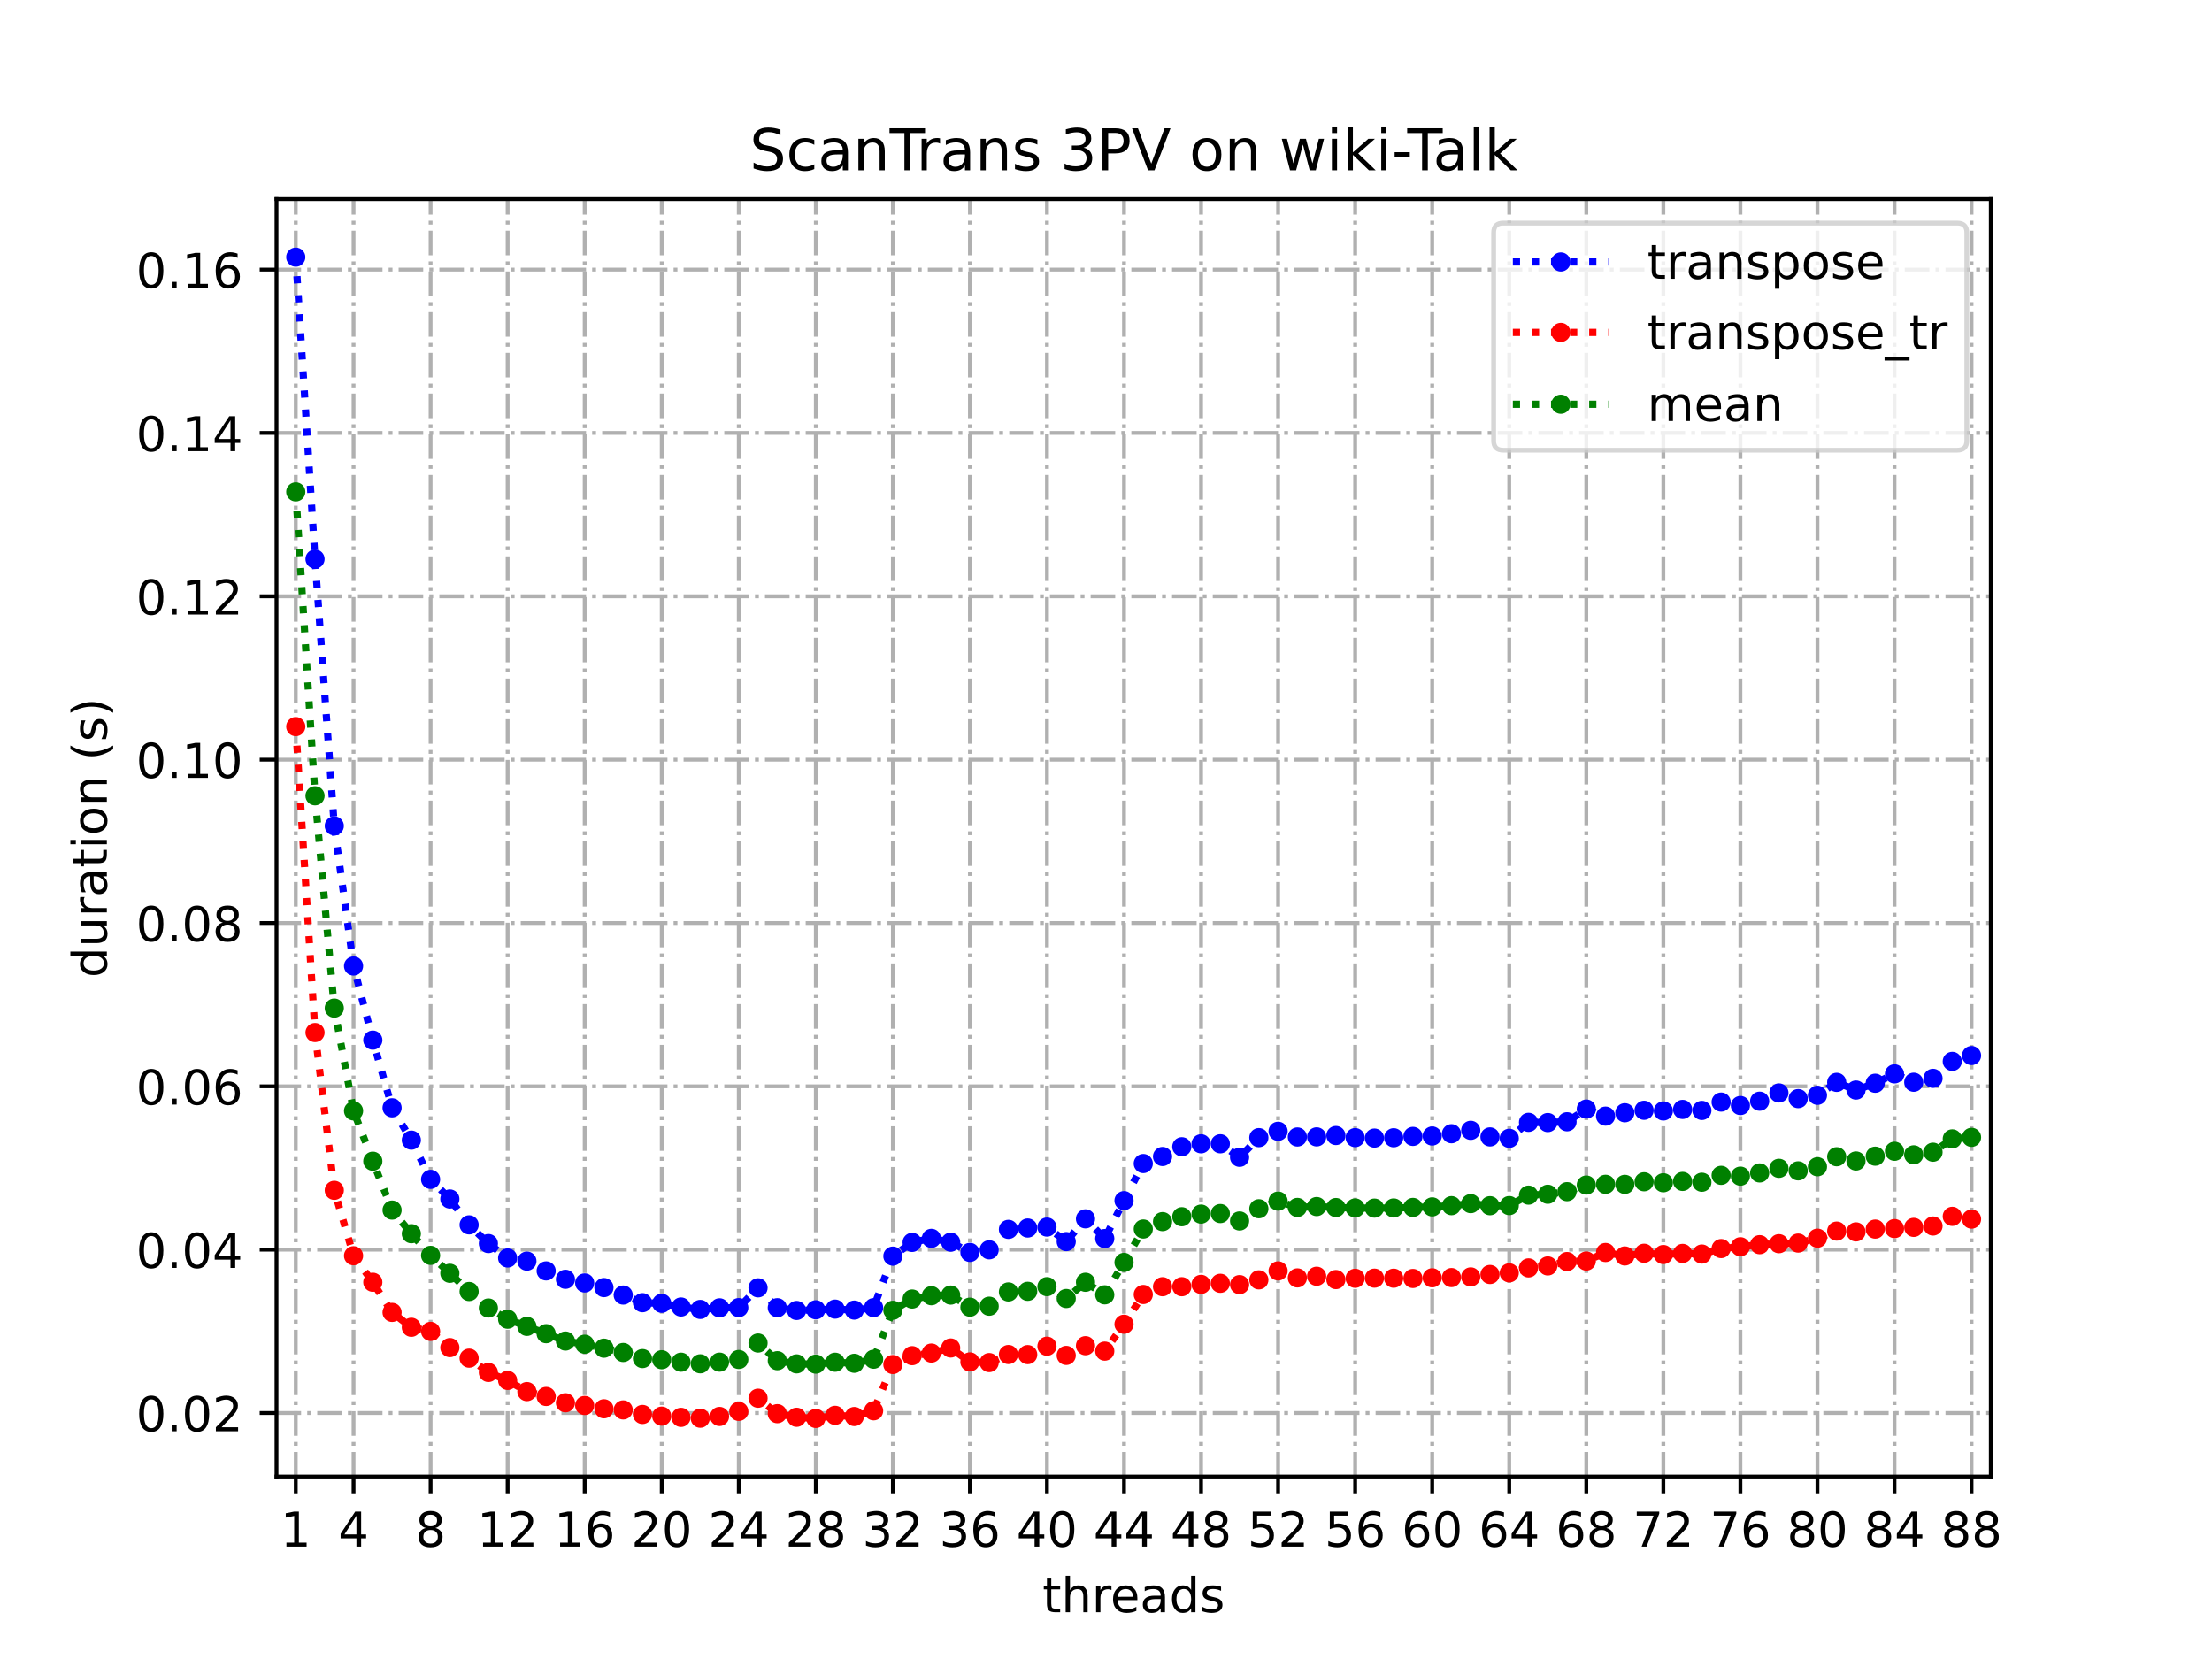 <?xml version="1.0" encoding="utf-8" standalone="no"?>
<!DOCTYPE svg PUBLIC "-//W3C//DTD SVG 1.1//EN"
  "http://www.w3.org/Graphics/SVG/1.1/DTD/svg11.dtd">
<!-- Created with matplotlib (https://matplotlib.org/) -->
<svg height="345.6pt" version="1.1" viewBox="0 0 460.8 345.6" width="460.8pt" xmlns="http://www.w3.org/2000/svg" xmlns:xlink="http://www.w3.org/1999/xlink">
 <defs>
  <style type="text/css">
*{stroke-linecap:butt;stroke-linejoin:round;}
  </style>
 </defs>
 <g id="figure_1">
  <g id="patch_1">
   <path d="M 0 345.6 
L 460.8 345.6 
L 460.8 0 
L 0 0 
z
" style="fill:#ffffff;"/>
  </g>
  <g id="axes_1">
   <g id="patch_2">
    <path d="M 57.6 307.584 
L 414.72 307.584 
L 414.72 41.472 
L 57.6 41.472 
z
" style="fill:#ffffff;"/>
   </g>
   <g id="matplotlib.axis_1">
    <g id="xtick_1">
     <g id="line2d_1">
      <path clip-path="url(#pd120e545ca)" d="M 61.613 307.584 
L 61.613 41.472 
" style="fill:none;stroke:#b0b0b0;stroke-dasharray:5.12,1.28,0.8,1.28;stroke-dashoffset:0;stroke-width:0.8;"/>
     </g>
     <g id="line2d_2">
      <defs>
       <path d="M 0 0 
L 0 3.5 
" id="m3bd616bbc5" style="stroke:#000000;stroke-width:0.8;"/>
      </defs>
      <g>
       <use style="stroke:#000000;stroke-width:0.8;" x="61.613" xlink:href="#m3bd616bbc5" y="307.584"/>
      </g>
     </g>
     <g id="text_1">
      <!-- 1 -->
      <defs>
       <path d="M 12.406 8.297 
L 28.516 8.297 
L 28.516 63.922 
L 10.984 60.406 
L 10.984 69.391 
L 28.422 72.906 
L 38.281 72.906 
L 38.281 8.297 
L 54.391 8.297 
L 54.391 0 
L 12.406 0 
z
" id="DejaVuSans-49"/>
      </defs>
      <g transform="translate(58.431 322.182)scale(0.1 -0.1)">
       <use xlink:href="#DejaVuSans-49"/>
      </g>
     </g>
    </g>
    <g id="xtick_2">
     <g id="line2d_3">
      <path clip-path="url(#pd120e545ca)" d="M 73.65 307.584 
L 73.65 41.472 
" style="fill:none;stroke:#b0b0b0;stroke-dasharray:5.12,1.28,0.8,1.28;stroke-dashoffset:0;stroke-width:0.8;"/>
     </g>
     <g id="line2d_4">
      <g>
       <use style="stroke:#000000;stroke-width:0.8;" x="73.65" xlink:href="#m3bd616bbc5" y="307.584"/>
      </g>
     </g>
     <g id="text_2">
      <!-- 4 -->
      <defs>
       <path d="M 37.797 64.312 
L 12.891 25.391 
L 37.797 25.391 
z
M 35.203 72.906 
L 47.609 72.906 
L 47.609 25.391 
L 58.016 25.391 
L 58.016 17.188 
L 47.609 17.188 
L 47.609 0 
L 37.797 0 
L 37.797 17.188 
L 4.891 17.188 
L 4.891 26.703 
z
" id="DejaVuSans-52"/>
      </defs>
      <g transform="translate(70.469 322.182)scale(0.1 -0.1)">
       <use xlink:href="#DejaVuSans-52"/>
      </g>
     </g>
    </g>
    <g id="xtick_3">
     <g id="line2d_5">
      <path clip-path="url(#pd120e545ca)" d="M 89.701 307.584 
L 89.701 41.472 
" style="fill:none;stroke:#b0b0b0;stroke-dasharray:5.12,1.28,0.8,1.28;stroke-dashoffset:0;stroke-width:0.8;"/>
     </g>
     <g id="line2d_6">
      <g>
       <use style="stroke:#000000;stroke-width:0.8;" x="89.701" xlink:href="#m3bd616bbc5" y="307.584"/>
      </g>
     </g>
     <g id="text_3">
      <!-- 8 -->
      <defs>
       <path d="M 31.781 34.625 
Q 24.75 34.625 20.719 30.859 
Q 16.703 27.094 16.703 20.516 
Q 16.703 13.922 20.719 10.156 
Q 24.75 6.391 31.781 6.391 
Q 38.812 6.391 42.859 10.172 
Q 46.922 13.969 46.922 20.516 
Q 46.922 27.094 42.891 30.859 
Q 38.875 34.625 31.781 34.625 
z
M 21.922 38.812 
Q 15.578 40.375 12.031 44.719 
Q 8.5 49.078 8.5 55.328 
Q 8.5 64.062 14.719 69.141 
Q 20.953 74.219 31.781 74.219 
Q 42.672 74.219 48.875 69.141 
Q 55.078 64.062 55.078 55.328 
Q 55.078 49.078 51.531 44.719 
Q 48 40.375 41.703 38.812 
Q 48.828 37.156 52.797 32.312 
Q 56.781 27.484 56.781 20.516 
Q 56.781 9.906 50.312 4.234 
Q 43.844 -1.422 31.781 -1.422 
Q 19.734 -1.422 13.25 4.234 
Q 6.781 9.906 6.781 20.516 
Q 6.781 27.484 10.781 32.312 
Q 14.797 37.156 21.922 38.812 
z
M 18.312 54.391 
Q 18.312 48.734 21.844 45.562 
Q 25.391 42.391 31.781 42.391 
Q 38.141 42.391 41.719 45.562 
Q 45.312 48.734 45.312 54.391 
Q 45.312 60.062 41.719 63.234 
Q 38.141 66.406 31.781 66.406 
Q 25.391 66.406 21.844 63.234 
Q 18.312 60.062 18.312 54.391 
z
" id="DejaVuSans-56"/>
      </defs>
      <g transform="translate(86.519 322.182)scale(0.1 -0.1)">
       <use xlink:href="#DejaVuSans-56"/>
      </g>
     </g>
    </g>
    <g id="xtick_4">
     <g id="line2d_7">
      <path clip-path="url(#pd120e545ca)" d="M 105.751 307.584 
L 105.751 41.472 
" style="fill:none;stroke:#b0b0b0;stroke-dasharray:5.12,1.28,0.8,1.28;stroke-dashoffset:0;stroke-width:0.8;"/>
     </g>
     <g id="line2d_8">
      <g>
       <use style="stroke:#000000;stroke-width:0.8;" x="105.751" xlink:href="#m3bd616bbc5" y="307.584"/>
      </g>
     </g>
     <g id="text_4">
      <!-- 12 -->
      <defs>
       <path d="M 19.188 8.297 
L 53.609 8.297 
L 53.609 0 
L 7.328 0 
L 7.328 8.297 
Q 12.938 14.109 22.625 23.891 
Q 32.328 33.688 34.812 36.531 
Q 39.547 41.844 41.422 45.531 
Q 43.312 49.219 43.312 52.781 
Q 43.312 58.594 39.234 62.25 
Q 35.156 65.922 28.609 65.922 
Q 23.969 65.922 18.812 64.312 
Q 13.672 62.703 7.812 59.422 
L 7.812 69.391 
Q 13.766 71.781 18.938 73 
Q 24.125 74.219 28.422 74.219 
Q 39.75 74.219 46.484 68.547 
Q 53.219 62.891 53.219 53.422 
Q 53.219 48.922 51.531 44.891 
Q 49.859 40.875 45.406 35.406 
Q 44.188 33.984 37.641 27.219 
Q 31.109 20.453 19.188 8.297 
z
" id="DejaVuSans-50"/>
      </defs>
      <g transform="translate(99.389 322.182)scale(0.1 -0.1)">
       <use xlink:href="#DejaVuSans-49"/>
       <use x="63.623" xlink:href="#DejaVuSans-50"/>
      </g>
     </g>
    </g>
    <g id="xtick_5">
     <g id="line2d_9">
      <path clip-path="url(#pd120e545ca)" d="M 121.801 307.584 
L 121.801 41.472 
" style="fill:none;stroke:#b0b0b0;stroke-dasharray:5.12,1.28,0.8,1.28;stroke-dashoffset:0;stroke-width:0.8;"/>
     </g>
     <g id="line2d_10">
      <g>
       <use style="stroke:#000000;stroke-width:0.8;" x="121.801" xlink:href="#m3bd616bbc5" y="307.584"/>
      </g>
     </g>
     <g id="text_5">
      <!-- 16 -->
      <defs>
       <path d="M 33.016 40.375 
Q 26.375 40.375 22.484 35.828 
Q 18.609 31.297 18.609 23.391 
Q 18.609 15.531 22.484 10.953 
Q 26.375 6.391 33.016 6.391 
Q 39.656 6.391 43.531 10.953 
Q 47.406 15.531 47.406 23.391 
Q 47.406 31.297 43.531 35.828 
Q 39.656 40.375 33.016 40.375 
z
M 52.594 71.297 
L 52.594 62.312 
Q 48.875 64.062 45.094 64.984 
Q 41.312 65.922 37.594 65.922 
Q 27.828 65.922 22.672 59.328 
Q 17.531 52.734 16.797 39.406 
Q 19.672 43.656 24.016 45.922 
Q 28.375 48.188 33.594 48.188 
Q 44.578 48.188 50.953 41.516 
Q 57.328 34.859 57.328 23.391 
Q 57.328 12.156 50.688 5.359 
Q 44.047 -1.422 33.016 -1.422 
Q 20.359 -1.422 13.672 8.266 
Q 6.984 17.969 6.984 36.375 
Q 6.984 53.656 15.188 63.938 
Q 23.391 74.219 37.203 74.219 
Q 40.922 74.219 44.703 73.484 
Q 48.484 72.75 52.594 71.297 
z
" id="DejaVuSans-54"/>
      </defs>
      <g transform="translate(115.439 322.182)scale(0.1 -0.1)">
       <use xlink:href="#DejaVuSans-49"/>
       <use x="63.623" xlink:href="#DejaVuSans-54"/>
      </g>
     </g>
    </g>
    <g id="xtick_6">
     <g id="line2d_11">
      <path clip-path="url(#pd120e545ca)" d="M 137.852 307.584 
L 137.852 41.472 
" style="fill:none;stroke:#b0b0b0;stroke-dasharray:5.12,1.28,0.8,1.28;stroke-dashoffset:0;stroke-width:0.8;"/>
     </g>
     <g id="line2d_12">
      <g>
       <use style="stroke:#000000;stroke-width:0.8;" x="137.852" xlink:href="#m3bd616bbc5" y="307.584"/>
      </g>
     </g>
     <g id="text_6">
      <!-- 20 -->
      <defs>
       <path d="M 31.781 66.406 
Q 24.172 66.406 20.328 58.906 
Q 16.5 51.422 16.5 36.375 
Q 16.5 21.391 20.328 13.891 
Q 24.172 6.391 31.781 6.391 
Q 39.453 6.391 43.281 13.891 
Q 47.125 21.391 47.125 36.375 
Q 47.125 51.422 43.281 58.906 
Q 39.453 66.406 31.781 66.406 
z
M 31.781 74.219 
Q 44.047 74.219 50.516 64.516 
Q 56.984 54.828 56.984 36.375 
Q 56.984 17.969 50.516 8.266 
Q 44.047 -1.422 31.781 -1.422 
Q 19.531 -1.422 13.062 8.266 
Q 6.594 17.969 6.594 36.375 
Q 6.594 54.828 13.062 64.516 
Q 19.531 74.219 31.781 74.219 
z
" id="DejaVuSans-48"/>
      </defs>
      <g transform="translate(131.489 322.182)scale(0.1 -0.1)">
       <use xlink:href="#DejaVuSans-50"/>
       <use x="63.623" xlink:href="#DejaVuSans-48"/>
      </g>
     </g>
    </g>
    <g id="xtick_7">
     <g id="line2d_13">
      <path clip-path="url(#pd120e545ca)" d="M 153.902 307.584 
L 153.902 41.472 
" style="fill:none;stroke:#b0b0b0;stroke-dasharray:5.12,1.28,0.8,1.28;stroke-dashoffset:0;stroke-width:0.8;"/>
     </g>
     <g id="line2d_14">
      <g>
       <use style="stroke:#000000;stroke-width:0.8;" x="153.902" xlink:href="#m3bd616bbc5" y="307.584"/>
      </g>
     </g>
     <g id="text_7">
      <!-- 24 -->
      <g transform="translate(147.54 322.182)scale(0.1 -0.1)">
       <use xlink:href="#DejaVuSans-50"/>
       <use x="63.623" xlink:href="#DejaVuSans-52"/>
      </g>
     </g>
    </g>
    <g id="xtick_8">
     <g id="line2d_15">
      <path clip-path="url(#pd120e545ca)" d="M 169.952 307.584 
L 169.952 41.472 
" style="fill:none;stroke:#b0b0b0;stroke-dasharray:5.12,1.28,0.8,1.28;stroke-dashoffset:0;stroke-width:0.8;"/>
     </g>
     <g id="line2d_16">
      <g>
       <use style="stroke:#000000;stroke-width:0.8;" x="169.952" xlink:href="#m3bd616bbc5" y="307.584"/>
      </g>
     </g>
     <g id="text_8">
      <!-- 28 -->
      <g transform="translate(163.59 322.182)scale(0.1 -0.1)">
       <use xlink:href="#DejaVuSans-50"/>
       <use x="63.623" xlink:href="#DejaVuSans-56"/>
      </g>
     </g>
    </g>
    <g id="xtick_9">
     <g id="line2d_17">
      <path clip-path="url(#pd120e545ca)" d="M 186.003 307.584 
L 186.003 41.472 
" style="fill:none;stroke:#b0b0b0;stroke-dasharray:5.12,1.28,0.8,1.28;stroke-dashoffset:0;stroke-width:0.8;"/>
     </g>
     <g id="line2d_18">
      <g>
       <use style="stroke:#000000;stroke-width:0.8;" x="186.003" xlink:href="#m3bd616bbc5" y="307.584"/>
      </g>
     </g>
     <g id="text_9">
      <!-- 32 -->
      <defs>
       <path d="M 40.578 39.312 
Q 47.656 37.797 51.625 33 
Q 55.609 28.219 55.609 21.188 
Q 55.609 10.406 48.188 4.484 
Q 40.766 -1.422 27.094 -1.422 
Q 22.516 -1.422 17.656 -0.516 
Q 12.797 0.391 7.625 2.203 
L 7.625 11.719 
Q 11.719 9.328 16.594 8.109 
Q 21.484 6.891 26.812 6.891 
Q 36.078 6.891 40.938 10.547 
Q 45.797 14.203 45.797 21.188 
Q 45.797 27.641 41.281 31.266 
Q 36.766 34.906 28.719 34.906 
L 20.219 34.906 
L 20.219 43.016 
L 29.109 43.016 
Q 36.375 43.016 40.234 45.922 
Q 44.094 48.828 44.094 54.297 
Q 44.094 59.906 40.109 62.906 
Q 36.141 65.922 28.719 65.922 
Q 24.656 65.922 20.016 65.031 
Q 15.375 64.156 9.812 62.312 
L 9.812 71.094 
Q 15.438 72.656 20.344 73.438 
Q 25.25 74.219 29.594 74.219 
Q 40.828 74.219 47.359 69.109 
Q 53.906 64.016 53.906 55.328 
Q 53.906 49.266 50.438 45.094 
Q 46.969 40.922 40.578 39.312 
z
" id="DejaVuSans-51"/>
      </defs>
      <g transform="translate(179.64 322.182)scale(0.1 -0.1)">
       <use xlink:href="#DejaVuSans-51"/>
       <use x="63.623" xlink:href="#DejaVuSans-50"/>
      </g>
     </g>
    </g>
    <g id="xtick_10">
     <g id="line2d_19">
      <path clip-path="url(#pd120e545ca)" d="M 202.053 307.584 
L 202.053 41.472 
" style="fill:none;stroke:#b0b0b0;stroke-dasharray:5.12,1.28,0.8,1.28;stroke-dashoffset:0;stroke-width:0.8;"/>
     </g>
     <g id="line2d_20">
      <g>
       <use style="stroke:#000000;stroke-width:0.8;" x="202.053" xlink:href="#m3bd616bbc5" y="307.584"/>
      </g>
     </g>
     <g id="text_10">
      <!-- 36 -->
      <g transform="translate(195.691 322.182)scale(0.1 -0.1)">
       <use xlink:href="#DejaVuSans-51"/>
       <use x="63.623" xlink:href="#DejaVuSans-54"/>
      </g>
     </g>
    </g>
    <g id="xtick_11">
     <g id="line2d_21">
      <path clip-path="url(#pd120e545ca)" d="M 218.103 307.584 
L 218.103 41.472 
" style="fill:none;stroke:#b0b0b0;stroke-dasharray:5.12,1.28,0.8,1.28;stroke-dashoffset:0;stroke-width:0.8;"/>
     </g>
     <g id="line2d_22">
      <g>
       <use style="stroke:#000000;stroke-width:0.8;" x="218.103" xlink:href="#m3bd616bbc5" y="307.584"/>
      </g>
     </g>
     <g id="text_11">
      <!-- 40 -->
      <g transform="translate(211.741 322.182)scale(0.1 -0.1)">
       <use xlink:href="#DejaVuSans-52"/>
       <use x="63.623" xlink:href="#DejaVuSans-48"/>
      </g>
     </g>
    </g>
    <g id="xtick_12">
     <g id="line2d_23">
      <path clip-path="url(#pd120e545ca)" d="M 234.154 307.584 
L 234.154 41.472 
" style="fill:none;stroke:#b0b0b0;stroke-dasharray:5.12,1.28,0.8,1.28;stroke-dashoffset:0;stroke-width:0.8;"/>
     </g>
     <g id="line2d_24">
      <g>
       <use style="stroke:#000000;stroke-width:0.8;" x="234.154" xlink:href="#m3bd616bbc5" y="307.584"/>
      </g>
     </g>
     <g id="text_12">
      <!-- 44 -->
      <g transform="translate(227.791 322.182)scale(0.1 -0.1)">
       <use xlink:href="#DejaVuSans-52"/>
       <use x="63.623" xlink:href="#DejaVuSans-52"/>
      </g>
     </g>
    </g>
    <g id="xtick_13">
     <g id="line2d_25">
      <path clip-path="url(#pd120e545ca)" d="M 250.204 307.584 
L 250.204 41.472 
" style="fill:none;stroke:#b0b0b0;stroke-dasharray:5.12,1.28,0.8,1.28;stroke-dashoffset:0;stroke-width:0.8;"/>
     </g>
     <g id="line2d_26">
      <g>
       <use style="stroke:#000000;stroke-width:0.8;" x="250.204" xlink:href="#m3bd616bbc5" y="307.584"/>
      </g>
     </g>
     <g id="text_13">
      <!-- 48 -->
      <g transform="translate(243.842 322.182)scale(0.1 -0.1)">
       <use xlink:href="#DejaVuSans-52"/>
       <use x="63.623" xlink:href="#DejaVuSans-56"/>
      </g>
     </g>
    </g>
    <g id="xtick_14">
     <g id="line2d_27">
      <path clip-path="url(#pd120e545ca)" d="M 266.254 307.584 
L 266.254 41.472 
" style="fill:none;stroke:#b0b0b0;stroke-dasharray:5.12,1.28,0.8,1.28;stroke-dashoffset:0;stroke-width:0.8;"/>
     </g>
     <g id="line2d_28">
      <g>
       <use style="stroke:#000000;stroke-width:0.8;" x="266.254" xlink:href="#m3bd616bbc5" y="307.584"/>
      </g>
     </g>
     <g id="text_14">
      <!-- 52 -->
      <defs>
       <path d="M 10.797 72.906 
L 49.516 72.906 
L 49.516 64.594 
L 19.828 64.594 
L 19.828 46.734 
Q 21.969 47.469 24.109 47.828 
Q 26.266 48.188 28.422 48.188 
Q 40.625 48.188 47.75 41.5 
Q 54.891 34.812 54.891 23.391 
Q 54.891 11.625 47.562 5.094 
Q 40.234 -1.422 26.906 -1.422 
Q 22.312 -1.422 17.547 -0.641 
Q 12.797 0.141 7.719 1.703 
L 7.719 11.625 
Q 12.109 9.234 16.797 8.062 
Q 21.484 6.891 26.703 6.891 
Q 35.156 6.891 40.078 11.328 
Q 45.016 15.766 45.016 23.391 
Q 45.016 31 40.078 35.438 
Q 35.156 39.891 26.703 39.891 
Q 22.75 39.891 18.812 39.016 
Q 14.891 38.141 10.797 36.281 
z
" id="DejaVuSans-53"/>
      </defs>
      <g transform="translate(259.892 322.182)scale(0.1 -0.1)">
       <use xlink:href="#DejaVuSans-53"/>
       <use x="63.623" xlink:href="#DejaVuSans-50"/>
      </g>
     </g>
    </g>
    <g id="xtick_15">
     <g id="line2d_29">
      <path clip-path="url(#pd120e545ca)" d="M 282.305 307.584 
L 282.305 41.472 
" style="fill:none;stroke:#b0b0b0;stroke-dasharray:5.12,1.28,0.8,1.28;stroke-dashoffset:0;stroke-width:0.8;"/>
     </g>
     <g id="line2d_30">
      <g>
       <use style="stroke:#000000;stroke-width:0.8;" x="282.305" xlink:href="#m3bd616bbc5" y="307.584"/>
      </g>
     </g>
     <g id="text_15">
      <!-- 56 -->
      <g transform="translate(275.942 322.182)scale(0.1 -0.1)">
       <use xlink:href="#DejaVuSans-53"/>
       <use x="63.623" xlink:href="#DejaVuSans-54"/>
      </g>
     </g>
    </g>
    <g id="xtick_16">
     <g id="line2d_31">
      <path clip-path="url(#pd120e545ca)" d="M 298.355 307.584 
L 298.355 41.472 
" style="fill:none;stroke:#b0b0b0;stroke-dasharray:5.12,1.28,0.8,1.28;stroke-dashoffset:0;stroke-width:0.8;"/>
     </g>
     <g id="line2d_32">
      <g>
       <use style="stroke:#000000;stroke-width:0.8;" x="298.355" xlink:href="#m3bd616bbc5" y="307.584"/>
      </g>
     </g>
     <g id="text_16">
      <!-- 60 -->
      <g transform="translate(291.993 322.182)scale(0.1 -0.1)">
       <use xlink:href="#DejaVuSans-54"/>
       <use x="63.623" xlink:href="#DejaVuSans-48"/>
      </g>
     </g>
    </g>
    <g id="xtick_17">
     <g id="line2d_33">
      <path clip-path="url(#pd120e545ca)" d="M 314.405 307.584 
L 314.405 41.472 
" style="fill:none;stroke:#b0b0b0;stroke-dasharray:5.12,1.28,0.8,1.28;stroke-dashoffset:0;stroke-width:0.8;"/>
     </g>
     <g id="line2d_34">
      <g>
       <use style="stroke:#000000;stroke-width:0.8;" x="314.405" xlink:href="#m3bd616bbc5" y="307.584"/>
      </g>
     </g>
     <g id="text_17">
      <!-- 64 -->
      <g transform="translate(308.043 322.182)scale(0.1 -0.1)">
       <use xlink:href="#DejaVuSans-54"/>
       <use x="63.623" xlink:href="#DejaVuSans-52"/>
      </g>
     </g>
    </g>
    <g id="xtick_18">
     <g id="line2d_35">
      <path clip-path="url(#pd120e545ca)" d="M 330.456 307.584 
L 330.456 41.472 
" style="fill:none;stroke:#b0b0b0;stroke-dasharray:5.12,1.28,0.8,1.28;stroke-dashoffset:0;stroke-width:0.8;"/>
     </g>
     <g id="line2d_36">
      <g>
       <use style="stroke:#000000;stroke-width:0.8;" x="330.456" xlink:href="#m3bd616bbc5" y="307.584"/>
      </g>
     </g>
     <g id="text_18">
      <!-- 68 -->
      <g transform="translate(324.093 322.182)scale(0.1 -0.1)">
       <use xlink:href="#DejaVuSans-54"/>
       <use x="63.623" xlink:href="#DejaVuSans-56"/>
      </g>
     </g>
    </g>
    <g id="xtick_19">
     <g id="line2d_37">
      <path clip-path="url(#pd120e545ca)" d="M 346.506 307.584 
L 346.506 41.472 
" style="fill:none;stroke:#b0b0b0;stroke-dasharray:5.12,1.28,0.8,1.28;stroke-dashoffset:0;stroke-width:0.8;"/>
     </g>
     <g id="line2d_38">
      <g>
       <use style="stroke:#000000;stroke-width:0.8;" x="346.506" xlink:href="#m3bd616bbc5" y="307.584"/>
      </g>
     </g>
     <g id="text_19">
      <!-- 72 -->
      <defs>
       <path d="M 8.203 72.906 
L 55.078 72.906 
L 55.078 68.703 
L 28.609 0 
L 18.312 0 
L 43.219 64.594 
L 8.203 64.594 
z
" id="DejaVuSans-55"/>
      </defs>
      <g transform="translate(340.144 322.182)scale(0.1 -0.1)">
       <use xlink:href="#DejaVuSans-55"/>
       <use x="63.623" xlink:href="#DejaVuSans-50"/>
      </g>
     </g>
    </g>
    <g id="xtick_20">
     <g id="line2d_39">
      <path clip-path="url(#pd120e545ca)" d="M 362.556 307.584 
L 362.556 41.472 
" style="fill:none;stroke:#b0b0b0;stroke-dasharray:5.12,1.28,0.8,1.28;stroke-dashoffset:0;stroke-width:0.8;"/>
     </g>
     <g id="line2d_40">
      <g>
       <use style="stroke:#000000;stroke-width:0.8;" x="362.556" xlink:href="#m3bd616bbc5" y="307.584"/>
      </g>
     </g>
     <g id="text_20">
      <!-- 76 -->
      <g transform="translate(356.194 322.182)scale(0.1 -0.1)">
       <use xlink:href="#DejaVuSans-55"/>
       <use x="63.623" xlink:href="#DejaVuSans-54"/>
      </g>
     </g>
    </g>
    <g id="xtick_21">
     <g id="line2d_41">
      <path clip-path="url(#pd120e545ca)" d="M 378.607 307.584 
L 378.607 41.472 
" style="fill:none;stroke:#b0b0b0;stroke-dasharray:5.12,1.28,0.8,1.28;stroke-dashoffset:0;stroke-width:0.8;"/>
     </g>
     <g id="line2d_42">
      <g>
       <use style="stroke:#000000;stroke-width:0.8;" x="378.607" xlink:href="#m3bd616bbc5" y="307.584"/>
      </g>
     </g>
     <g id="text_21">
      <!-- 80 -->
      <g transform="translate(372.244 322.182)scale(0.1 -0.1)">
       <use xlink:href="#DejaVuSans-56"/>
       <use x="63.623" xlink:href="#DejaVuSans-48"/>
      </g>
     </g>
    </g>
    <g id="xtick_22">
     <g id="line2d_43">
      <path clip-path="url(#pd120e545ca)" d="M 394.657 307.584 
L 394.657 41.472 
" style="fill:none;stroke:#b0b0b0;stroke-dasharray:5.12,1.28,0.8,1.28;stroke-dashoffset:0;stroke-width:0.8;"/>
     </g>
     <g id="line2d_44">
      <g>
       <use style="stroke:#000000;stroke-width:0.8;" x="394.657" xlink:href="#m3bd616bbc5" y="307.584"/>
      </g>
     </g>
     <g id="text_22">
      <!-- 84 -->
      <g transform="translate(388.295 322.182)scale(0.1 -0.1)">
       <use xlink:href="#DejaVuSans-56"/>
       <use x="63.623" xlink:href="#DejaVuSans-52"/>
      </g>
     </g>
    </g>
    <g id="xtick_23">
     <g id="line2d_45">
      <path clip-path="url(#pd120e545ca)" d="M 410.707 307.584 
L 410.707 41.472 
" style="fill:none;stroke:#b0b0b0;stroke-dasharray:5.12,1.28,0.8,1.28;stroke-dashoffset:0;stroke-width:0.8;"/>
     </g>
     <g id="line2d_46">
      <g>
       <use style="stroke:#000000;stroke-width:0.8;" x="410.707" xlink:href="#m3bd616bbc5" y="307.584"/>
      </g>
     </g>
     <g id="text_23">
      <!-- 88 -->
      <g transform="translate(404.345 322.182)scale(0.1 -0.1)">
       <use xlink:href="#DejaVuSans-56"/>
       <use x="63.623" xlink:href="#DejaVuSans-56"/>
      </g>
     </g>
    </g>
    <g id="text_24">
     <!-- threads -->
     <defs>
      <path d="M 18.312 70.219 
L 18.312 54.688 
L 36.812 54.688 
L 36.812 47.703 
L 18.312 47.703 
L 18.312 18.016 
Q 18.312 11.328 20.141 9.422 
Q 21.969 7.516 27.594 7.516 
L 36.812 7.516 
L 36.812 0 
L 27.594 0 
Q 17.188 0 13.234 3.875 
Q 9.281 7.766 9.281 18.016 
L 9.281 47.703 
L 2.688 47.703 
L 2.688 54.688 
L 9.281 54.688 
L 9.281 70.219 
z
" id="DejaVuSans-116"/>
      <path d="M 54.891 33.016 
L 54.891 0 
L 45.906 0 
L 45.906 32.719 
Q 45.906 40.484 42.875 44.328 
Q 39.844 48.188 33.797 48.188 
Q 26.516 48.188 22.312 43.547 
Q 18.109 38.922 18.109 30.906 
L 18.109 0 
L 9.078 0 
L 9.078 75.984 
L 18.109 75.984 
L 18.109 46.188 
Q 21.344 51.125 25.703 53.562 
Q 30.078 56 35.797 56 
Q 45.219 56 50.047 50.172 
Q 54.891 44.344 54.891 33.016 
z
" id="DejaVuSans-104"/>
      <path d="M 41.109 46.297 
Q 39.594 47.172 37.812 47.578 
Q 36.031 48 33.891 48 
Q 26.266 48 22.188 43.047 
Q 18.109 38.094 18.109 28.812 
L 18.109 0 
L 9.078 0 
L 9.078 54.688 
L 18.109 54.688 
L 18.109 46.188 
Q 20.953 51.172 25.484 53.578 
Q 30.031 56 36.531 56 
Q 37.453 56 38.578 55.875 
Q 39.703 55.766 41.062 55.516 
z
" id="DejaVuSans-114"/>
      <path d="M 56.203 29.594 
L 56.203 25.203 
L 14.891 25.203 
Q 15.484 15.922 20.484 11.062 
Q 25.484 6.203 34.422 6.203 
Q 39.594 6.203 44.453 7.469 
Q 49.312 8.734 54.109 11.281 
L 54.109 2.781 
Q 49.266 0.734 44.188 -0.344 
Q 39.109 -1.422 33.891 -1.422 
Q 20.797 -1.422 13.156 6.188 
Q 5.516 13.812 5.516 26.812 
Q 5.516 40.234 12.766 48.109 
Q 20.016 56 32.328 56 
Q 43.359 56 49.781 48.891 
Q 56.203 41.797 56.203 29.594 
z
M 47.219 32.234 
Q 47.125 39.594 43.094 43.984 
Q 39.062 48.391 32.422 48.391 
Q 24.906 48.391 20.391 44.141 
Q 15.875 39.891 15.188 32.172 
z
" id="DejaVuSans-101"/>
      <path d="M 34.281 27.484 
Q 23.391 27.484 19.188 25 
Q 14.984 22.516 14.984 16.5 
Q 14.984 11.719 18.141 8.906 
Q 21.297 6.109 26.703 6.109 
Q 34.188 6.109 38.703 11.406 
Q 43.219 16.703 43.219 25.484 
L 43.219 27.484 
z
M 52.203 31.203 
L 52.203 0 
L 43.219 0 
L 43.219 8.297 
Q 40.141 3.328 35.547 0.953 
Q 30.953 -1.422 24.312 -1.422 
Q 15.922 -1.422 10.953 3.297 
Q 6 8.016 6 15.922 
Q 6 25.141 12.172 29.828 
Q 18.359 34.516 30.609 34.516 
L 43.219 34.516 
L 43.219 35.406 
Q 43.219 41.609 39.141 45 
Q 35.062 48.391 27.688 48.391 
Q 23 48.391 18.547 47.266 
Q 14.109 46.141 10.016 43.891 
L 10.016 52.203 
Q 14.938 54.109 19.578 55.047 
Q 24.219 56 28.609 56 
Q 40.484 56 46.344 49.844 
Q 52.203 43.703 52.203 31.203 
z
" id="DejaVuSans-97"/>
      <path d="M 45.406 46.391 
L 45.406 75.984 
L 54.391 75.984 
L 54.391 0 
L 45.406 0 
L 45.406 8.203 
Q 42.578 3.328 38.25 0.953 
Q 33.938 -1.422 27.875 -1.422 
Q 17.969 -1.422 11.734 6.484 
Q 5.516 14.406 5.516 27.297 
Q 5.516 40.188 11.734 48.094 
Q 17.969 56 27.875 56 
Q 33.938 56 38.25 53.625 
Q 42.578 51.266 45.406 46.391 
z
M 14.797 27.297 
Q 14.797 17.391 18.875 11.75 
Q 22.953 6.109 30.078 6.109 
Q 37.203 6.109 41.297 11.75 
Q 45.406 17.391 45.406 27.297 
Q 45.406 37.203 41.297 42.844 
Q 37.203 48.484 30.078 48.484 
Q 22.953 48.484 18.875 42.844 
Q 14.797 37.203 14.797 27.297 
z
" id="DejaVuSans-100"/>
      <path d="M 44.281 53.078 
L 44.281 44.578 
Q 40.484 46.531 36.375 47.5 
Q 32.281 48.484 27.875 48.484 
Q 21.188 48.484 17.844 46.438 
Q 14.5 44.391 14.5 40.281 
Q 14.5 37.156 16.891 35.375 
Q 19.281 33.594 26.516 31.984 
L 29.594 31.297 
Q 39.156 29.25 43.188 25.516 
Q 47.219 21.781 47.219 15.094 
Q 47.219 7.469 41.188 3.016 
Q 35.156 -1.422 24.609 -1.422 
Q 20.219 -1.422 15.453 -0.562 
Q 10.688 0.297 5.422 2 
L 5.422 11.281 
Q 10.406 8.688 15.234 7.391 
Q 20.062 6.109 24.812 6.109 
Q 31.156 6.109 34.562 8.281 
Q 37.984 10.453 37.984 14.406 
Q 37.984 18.062 35.516 20.016 
Q 33.062 21.969 24.703 23.781 
L 21.578 24.516 
Q 13.234 26.266 9.516 29.906 
Q 5.812 33.547 5.812 39.891 
Q 5.812 47.609 11.281 51.797 
Q 16.75 56 26.812 56 
Q 31.781 56 36.172 55.266 
Q 40.578 54.547 44.281 53.078 
z
" id="DejaVuSans-115"/>
     </defs>
     <g transform="translate(217.169 335.861)scale(0.1 -0.1)">
      <use xlink:href="#DejaVuSans-116"/>
      <use x="39.209" xlink:href="#DejaVuSans-104"/>
      <use x="102.588" xlink:href="#DejaVuSans-114"/>
      <use x="141.451" xlink:href="#DejaVuSans-101"/>
      <use x="202.975" xlink:href="#DejaVuSans-97"/>
      <use x="264.254" xlink:href="#DejaVuSans-100"/>
      <use x="327.73" xlink:href="#DejaVuSans-115"/>
     </g>
    </g>
   </g>
   <g id="matplotlib.axis_2">
    <g id="ytick_1">
     <g id="line2d_47">
      <path clip-path="url(#pd120e545ca)" d="M 57.6 294.356 
L 414.72 294.356 
" style="fill:none;stroke:#b0b0b0;stroke-dasharray:5.12,1.28,0.8,1.28;stroke-dashoffset:0;stroke-width:0.8;"/>
     </g>
     <g id="line2d_48">
      <defs>
       <path d="M 0 0 
L -3.5 0 
" id="m00446109d2" style="stroke:#000000;stroke-width:0.8;"/>
      </defs>
      <g>
       <use style="stroke:#000000;stroke-width:0.8;" x="57.6" xlink:href="#m00446109d2" y="294.356"/>
      </g>
     </g>
     <g id="text_25">
      <!-- 0.02 -->
      <defs>
       <path d="M 10.688 12.406 
L 21 12.406 
L 21 0 
L 10.688 0 
z
" id="DejaVuSans-46"/>
      </defs>
      <g transform="translate(28.334 298.156)scale(0.1 -0.1)">
       <use xlink:href="#DejaVuSans-48"/>
       <use x="63.623" xlink:href="#DejaVuSans-46"/>
       <use x="95.41" xlink:href="#DejaVuSans-48"/>
       <use x="159.033" xlink:href="#DejaVuSans-50"/>
      </g>
     </g>
    </g>
    <g id="ytick_2">
     <g id="line2d_49">
      <path clip-path="url(#pd120e545ca)" d="M 57.6 260.329 
L 414.72 260.329 
" style="fill:none;stroke:#b0b0b0;stroke-dasharray:5.12,1.28,0.8,1.28;stroke-dashoffset:0;stroke-width:0.8;"/>
     </g>
     <g id="line2d_50">
      <g>
       <use style="stroke:#000000;stroke-width:0.8;" x="57.6" xlink:href="#m00446109d2" y="260.329"/>
      </g>
     </g>
     <g id="text_26">
      <!-- 0.04 -->
      <g transform="translate(28.334 264.128)scale(0.1 -0.1)">
       <use xlink:href="#DejaVuSans-48"/>
       <use x="63.623" xlink:href="#DejaVuSans-46"/>
       <use x="95.41" xlink:href="#DejaVuSans-48"/>
       <use x="159.033" xlink:href="#DejaVuSans-52"/>
      </g>
     </g>
    </g>
    <g id="ytick_3">
     <g id="line2d_51">
      <path clip-path="url(#pd120e545ca)" d="M 57.6 226.302 
L 414.72 226.302 
" style="fill:none;stroke:#b0b0b0;stroke-dasharray:5.12,1.28,0.8,1.28;stroke-dashoffset:0;stroke-width:0.8;"/>
     </g>
     <g id="line2d_52">
      <g>
       <use style="stroke:#000000;stroke-width:0.8;" x="57.6" xlink:href="#m00446109d2" y="226.302"/>
      </g>
     </g>
     <g id="text_27">
      <!-- 0.06 -->
      <g transform="translate(28.334 230.101)scale(0.1 -0.1)">
       <use xlink:href="#DejaVuSans-48"/>
       <use x="63.623" xlink:href="#DejaVuSans-46"/>
       <use x="95.41" xlink:href="#DejaVuSans-48"/>
       <use x="159.033" xlink:href="#DejaVuSans-54"/>
      </g>
     </g>
    </g>
    <g id="ytick_4">
     <g id="line2d_53">
      <path clip-path="url(#pd120e545ca)" d="M 57.6 192.274 
L 414.72 192.274 
" style="fill:none;stroke:#b0b0b0;stroke-dasharray:5.12,1.28,0.8,1.28;stroke-dashoffset:0;stroke-width:0.8;"/>
     </g>
     <g id="line2d_54">
      <g>
       <use style="stroke:#000000;stroke-width:0.8;" x="57.6" xlink:href="#m00446109d2" y="192.274"/>
      </g>
     </g>
     <g id="text_28">
      <!-- 0.08 -->
      <g transform="translate(28.334 196.074)scale(0.1 -0.1)">
       <use xlink:href="#DejaVuSans-48"/>
       <use x="63.623" xlink:href="#DejaVuSans-46"/>
       <use x="95.41" xlink:href="#DejaVuSans-48"/>
       <use x="159.033" xlink:href="#DejaVuSans-56"/>
      </g>
     </g>
    </g>
    <g id="ytick_5">
     <g id="line2d_55">
      <path clip-path="url(#pd120e545ca)" d="M 57.6 158.247 
L 414.72 158.247 
" style="fill:none;stroke:#b0b0b0;stroke-dasharray:5.12,1.28,0.8,1.28;stroke-dashoffset:0;stroke-width:0.8;"/>
     </g>
     <g id="line2d_56">
      <g>
       <use style="stroke:#000000;stroke-width:0.8;" x="57.6" xlink:href="#m00446109d2" y="158.247"/>
      </g>
     </g>
     <g id="text_29">
      <!-- 0.10 -->
      <g transform="translate(28.334 162.046)scale(0.1 -0.1)">
       <use xlink:href="#DejaVuSans-48"/>
       <use x="63.623" xlink:href="#DejaVuSans-46"/>
       <use x="95.41" xlink:href="#DejaVuSans-49"/>
       <use x="159.033" xlink:href="#DejaVuSans-48"/>
      </g>
     </g>
    </g>
    <g id="ytick_6">
     <g id="line2d_57">
      <path clip-path="url(#pd120e545ca)" d="M 57.6 124.22 
L 414.72 124.22 
" style="fill:none;stroke:#b0b0b0;stroke-dasharray:5.12,1.28,0.8,1.28;stroke-dashoffset:0;stroke-width:0.8;"/>
     </g>
     <g id="line2d_58">
      <g>
       <use style="stroke:#000000;stroke-width:0.8;" x="57.6" xlink:href="#m00446109d2" y="124.22"/>
      </g>
     </g>
     <g id="text_30">
      <!-- 0.12 -->
      <g transform="translate(28.334 128.019)scale(0.1 -0.1)">
       <use xlink:href="#DejaVuSans-48"/>
       <use x="63.623" xlink:href="#DejaVuSans-46"/>
       <use x="95.41" xlink:href="#DejaVuSans-49"/>
       <use x="159.033" xlink:href="#DejaVuSans-50"/>
      </g>
     </g>
    </g>
    <g id="ytick_7">
     <g id="line2d_59">
      <path clip-path="url(#pd120e545ca)" d="M 57.6 90.192 
L 414.72 90.192 
" style="fill:none;stroke:#b0b0b0;stroke-dasharray:5.12,1.28,0.8,1.28;stroke-dashoffset:0;stroke-width:0.8;"/>
     </g>
     <g id="line2d_60">
      <g>
       <use style="stroke:#000000;stroke-width:0.8;" x="57.6" xlink:href="#m00446109d2" y="90.192"/>
      </g>
     </g>
     <g id="text_31">
      <!-- 0.14 -->
      <g transform="translate(28.334 93.991)scale(0.1 -0.1)">
       <use xlink:href="#DejaVuSans-48"/>
       <use x="63.623" xlink:href="#DejaVuSans-46"/>
       <use x="95.41" xlink:href="#DejaVuSans-49"/>
       <use x="159.033" xlink:href="#DejaVuSans-52"/>
      </g>
     </g>
    </g>
    <g id="ytick_8">
     <g id="line2d_61">
      <path clip-path="url(#pd120e545ca)" d="M 57.6 56.165 
L 414.72 56.165 
" style="fill:none;stroke:#b0b0b0;stroke-dasharray:5.12,1.28,0.8,1.28;stroke-dashoffset:0;stroke-width:0.8;"/>
     </g>
     <g id="line2d_62">
      <g>
       <use style="stroke:#000000;stroke-width:0.8;" x="57.6" xlink:href="#m00446109d2" y="56.165"/>
      </g>
     </g>
     <g id="text_32">
      <!-- 0.16 -->
      <g transform="translate(28.334 59.964)scale(0.1 -0.1)">
       <use xlink:href="#DejaVuSans-48"/>
       <use x="63.623" xlink:href="#DejaVuSans-46"/>
       <use x="95.41" xlink:href="#DejaVuSans-49"/>
       <use x="159.033" xlink:href="#DejaVuSans-54"/>
      </g>
     </g>
    </g>
    <g id="text_33">
     <!-- duration (s) -->
     <defs>
      <path d="M 8.5 21.578 
L 8.5 54.688 
L 17.484 54.688 
L 17.484 21.922 
Q 17.484 14.156 20.5 10.266 
Q 23.531 6.391 29.594 6.391 
Q 36.859 6.391 41.078 11.031 
Q 45.312 15.672 45.312 23.688 
L 45.312 54.688 
L 54.297 54.688 
L 54.297 0 
L 45.312 0 
L 45.312 8.406 
Q 42.047 3.422 37.719 1 
Q 33.406 -1.422 27.688 -1.422 
Q 18.266 -1.422 13.375 4.438 
Q 8.5 10.297 8.5 21.578 
z
M 31.109 56 
z
" id="DejaVuSans-117"/>
      <path d="M 9.422 54.688 
L 18.406 54.688 
L 18.406 0 
L 9.422 0 
z
M 9.422 75.984 
L 18.406 75.984 
L 18.406 64.594 
L 9.422 64.594 
z
" id="DejaVuSans-105"/>
      <path d="M 30.609 48.391 
Q 23.391 48.391 19.188 42.75 
Q 14.984 37.109 14.984 27.297 
Q 14.984 17.484 19.156 11.844 
Q 23.344 6.203 30.609 6.203 
Q 37.797 6.203 41.984 11.859 
Q 46.188 17.531 46.188 27.297 
Q 46.188 37.016 41.984 42.703 
Q 37.797 48.391 30.609 48.391 
z
M 30.609 56 
Q 42.328 56 49.016 48.375 
Q 55.719 40.766 55.719 27.297 
Q 55.719 13.875 49.016 6.219 
Q 42.328 -1.422 30.609 -1.422 
Q 18.844 -1.422 12.172 6.219 
Q 5.516 13.875 5.516 27.297 
Q 5.516 40.766 12.172 48.375 
Q 18.844 56 30.609 56 
z
" id="DejaVuSans-111"/>
      <path d="M 54.891 33.016 
L 54.891 0 
L 45.906 0 
L 45.906 32.719 
Q 45.906 40.484 42.875 44.328 
Q 39.844 48.188 33.797 48.188 
Q 26.516 48.188 22.312 43.547 
Q 18.109 38.922 18.109 30.906 
L 18.109 0 
L 9.078 0 
L 9.078 54.688 
L 18.109 54.688 
L 18.109 46.188 
Q 21.344 51.125 25.703 53.562 
Q 30.078 56 35.797 56 
Q 45.219 56 50.047 50.172 
Q 54.891 44.344 54.891 33.016 
z
" id="DejaVuSans-110"/>
      <path id="DejaVuSans-32"/>
      <path d="M 31 75.875 
Q 24.469 64.656 21.281 53.656 
Q 18.109 42.672 18.109 31.391 
Q 18.109 20.125 21.312 9.062 
Q 24.516 -2 31 -13.188 
L 23.188 -13.188 
Q 15.875 -1.703 12.234 9.375 
Q 8.594 20.453 8.594 31.391 
Q 8.594 42.281 12.203 53.312 
Q 15.828 64.359 23.188 75.875 
z
" id="DejaVuSans-40"/>
      <path d="M 8.016 75.875 
L 15.828 75.875 
Q 23.141 64.359 26.781 53.312 
Q 30.422 42.281 30.422 31.391 
Q 30.422 20.453 26.781 9.375 
Q 23.141 -1.703 15.828 -13.188 
L 8.016 -13.188 
Q 14.5 -2 17.703 9.062 
Q 20.906 20.125 20.906 31.391 
Q 20.906 42.672 17.703 53.656 
Q 14.5 64.656 8.016 75.875 
z
" id="DejaVuSans-41"/>
     </defs>
     <g transform="translate(22.255 203.663)rotate(-90)scale(0.1 -0.1)">
      <use xlink:href="#DejaVuSans-100"/>
      <use x="63.477" xlink:href="#DejaVuSans-117"/>
      <use x="126.855" xlink:href="#DejaVuSans-114"/>
      <use x="167.969" xlink:href="#DejaVuSans-97"/>
      <use x="229.248" xlink:href="#DejaVuSans-116"/>
      <use x="268.457" xlink:href="#DejaVuSans-105"/>
      <use x="296.24" xlink:href="#DejaVuSans-111"/>
      <use x="357.422" xlink:href="#DejaVuSans-110"/>
      <use x="420.801" xlink:href="#DejaVuSans-32"/>
      <use x="452.588" xlink:href="#DejaVuSans-40"/>
      <use x="491.602" xlink:href="#DejaVuSans-115"/>
      <use x="543.701" xlink:href="#DejaVuSans-41"/>
     </g>
    </g>
   </g>
   <g id="line2d_63">
    <path clip-path="url(#pd120e545ca)" d="M 61.613 53.568 
L 65.625 116.462 
L 69.638 172.049 
L 73.65 201.235 
L 77.663 216.679 
L 81.676 230.776 
L 85.688 237.508 
L 89.701 245.683 
L 93.713 249.772 
L 97.726 255.161 
L 101.738 259.058 
L 105.751 262.062 
L 109.764 262.715 
L 113.776 264.755 
L 117.789 266.503 
L 121.801 267.265 
L 125.814 268.229 
L 129.827 269.785 
L 133.839 271.375 
L 137.852 271.503 
L 141.864 272.273 
L 145.877 272.78 
L 149.889 272.446 
L 153.902 272.399 
L 157.915 268.28 
L 161.927 272.422 
L 165.94 272.996 
L 169.952 272.856 
L 173.965 272.714 
L 177.978 272.919 
L 181.99 272.408 
L 186.003 261.675 
L 190.015 258.814 
L 194.028 257.971 
L 198.04 258.77 
L 202.053 260.903 
L 206.066 260.361 
L 210.078 256.1 
L 214.091 255.822 
L 218.103 255.626 
L 222.116 258.649 
L 226.129 253.908 
L 230.141 258.013 
L 234.154 250.114 
L 238.166 242.386 
L 242.179 240.921 
L 246.191 238.889 
L 250.204 238.272 
L 254.217 238.27 
L 258.229 241.087 
L 262.242 236.99 
L 266.254 235.667 
L 270.267 236.853 
L 274.28 236.83 
L 278.292 236.548 
L 282.305 236.985 
L 286.317 237.081 
L 290.33 237.013 
L 294.342 236.73 
L 298.355 236.651 
L 302.368 236.176 
L 306.38 235.468 
L 310.393 236.839 
L 314.405 237.129 
L 318.418 233.805 
L 322.431 233.849 
L 326.443 233.685 
L 330.456 231.038 
L 334.468 232.507 
L 338.481 231.806 
L 342.493 231.292 
L 346.506 231.434 
L 350.519 231.112 
L 354.531 231.323 
L 358.544 229.585 
L 362.556 230.303 
L 366.569 229.399 
L 370.582 227.681 
L 374.594 228.861 
L 378.607 228.172 
L 382.619 225.479 
L 386.632 227.08 
L 390.644 225.662 
L 394.657 223.712 
L 398.67 225.454 
L 402.682 224.646 
L 406.695 221.11 
L 410.707 219.892 
" style="fill:none;stroke:#0000ff;stroke-dasharray:1.5,2.475;stroke-dashoffset:0;stroke-width:1.5;"/>
    <defs>
     <path d="M 0 1.5 
C 0.398 1.5 0.779 1.342 1.061 1.061 
C 1.342 0.779 1.5 0.398 1.5 0 
C 1.5 -0.398 1.342 -0.779 1.061 -1.061 
C 0.779 -1.342 0.398 -1.5 0 -1.5 
C -0.398 -1.5 -0.779 -1.342 -1.061 -1.061 
C -1.342 -0.779 -1.5 -0.398 -1.5 0 
C -1.5 0.398 -1.342 0.779 -1.061 1.061 
C -0.779 1.342 -0.398 1.5 0 1.5 
z
" id="m8fcf860b52" style="stroke:#0000ff;"/>
    </defs>
    <g clip-path="url(#pd120e545ca)">
     <use style="fill:#0000ff;stroke:#0000ff;" x="61.613" xlink:href="#m8fcf860b52" y="53.568"/>
     <use style="fill:#0000ff;stroke:#0000ff;" x="65.625" xlink:href="#m8fcf860b52" y="116.462"/>
     <use style="fill:#0000ff;stroke:#0000ff;" x="69.638" xlink:href="#m8fcf860b52" y="172.049"/>
     <use style="fill:#0000ff;stroke:#0000ff;" x="73.65" xlink:href="#m8fcf860b52" y="201.235"/>
     <use style="fill:#0000ff;stroke:#0000ff;" x="77.663" xlink:href="#m8fcf860b52" y="216.679"/>
     <use style="fill:#0000ff;stroke:#0000ff;" x="81.676" xlink:href="#m8fcf860b52" y="230.776"/>
     <use style="fill:#0000ff;stroke:#0000ff;" x="85.688" xlink:href="#m8fcf860b52" y="237.508"/>
     <use style="fill:#0000ff;stroke:#0000ff;" x="89.701" xlink:href="#m8fcf860b52" y="245.683"/>
     <use style="fill:#0000ff;stroke:#0000ff;" x="93.713" xlink:href="#m8fcf860b52" y="249.772"/>
     <use style="fill:#0000ff;stroke:#0000ff;" x="97.726" xlink:href="#m8fcf860b52" y="255.161"/>
     <use style="fill:#0000ff;stroke:#0000ff;" x="101.738" xlink:href="#m8fcf860b52" y="259.058"/>
     <use style="fill:#0000ff;stroke:#0000ff;" x="105.751" xlink:href="#m8fcf860b52" y="262.062"/>
     <use style="fill:#0000ff;stroke:#0000ff;" x="109.764" xlink:href="#m8fcf860b52" y="262.715"/>
     <use style="fill:#0000ff;stroke:#0000ff;" x="113.776" xlink:href="#m8fcf860b52" y="264.755"/>
     <use style="fill:#0000ff;stroke:#0000ff;" x="117.789" xlink:href="#m8fcf860b52" y="266.503"/>
     <use style="fill:#0000ff;stroke:#0000ff;" x="121.801" xlink:href="#m8fcf860b52" y="267.265"/>
     <use style="fill:#0000ff;stroke:#0000ff;" x="125.814" xlink:href="#m8fcf860b52" y="268.229"/>
     <use style="fill:#0000ff;stroke:#0000ff;" x="129.827" xlink:href="#m8fcf860b52" y="269.785"/>
     <use style="fill:#0000ff;stroke:#0000ff;" x="133.839" xlink:href="#m8fcf860b52" y="271.375"/>
     <use style="fill:#0000ff;stroke:#0000ff;" x="137.852" xlink:href="#m8fcf860b52" y="271.503"/>
     <use style="fill:#0000ff;stroke:#0000ff;" x="141.864" xlink:href="#m8fcf860b52" y="272.273"/>
     <use style="fill:#0000ff;stroke:#0000ff;" x="145.877" xlink:href="#m8fcf860b52" y="272.78"/>
     <use style="fill:#0000ff;stroke:#0000ff;" x="149.889" xlink:href="#m8fcf860b52" y="272.446"/>
     <use style="fill:#0000ff;stroke:#0000ff;" x="153.902" xlink:href="#m8fcf860b52" y="272.399"/>
     <use style="fill:#0000ff;stroke:#0000ff;" x="157.915" xlink:href="#m8fcf860b52" y="268.28"/>
     <use style="fill:#0000ff;stroke:#0000ff;" x="161.927" xlink:href="#m8fcf860b52" y="272.422"/>
     <use style="fill:#0000ff;stroke:#0000ff;" x="165.94" xlink:href="#m8fcf860b52" y="272.996"/>
     <use style="fill:#0000ff;stroke:#0000ff;" x="169.952" xlink:href="#m8fcf860b52" y="272.856"/>
     <use style="fill:#0000ff;stroke:#0000ff;" x="173.965" xlink:href="#m8fcf860b52" y="272.714"/>
     <use style="fill:#0000ff;stroke:#0000ff;" x="177.978" xlink:href="#m8fcf860b52" y="272.919"/>
     <use style="fill:#0000ff;stroke:#0000ff;" x="181.99" xlink:href="#m8fcf860b52" y="272.408"/>
     <use style="fill:#0000ff;stroke:#0000ff;" x="186.003" xlink:href="#m8fcf860b52" y="261.675"/>
     <use style="fill:#0000ff;stroke:#0000ff;" x="190.015" xlink:href="#m8fcf860b52" y="258.814"/>
     <use style="fill:#0000ff;stroke:#0000ff;" x="194.028" xlink:href="#m8fcf860b52" y="257.971"/>
     <use style="fill:#0000ff;stroke:#0000ff;" x="198.04" xlink:href="#m8fcf860b52" y="258.77"/>
     <use style="fill:#0000ff;stroke:#0000ff;" x="202.053" xlink:href="#m8fcf860b52" y="260.903"/>
     <use style="fill:#0000ff;stroke:#0000ff;" x="206.066" xlink:href="#m8fcf860b52" y="260.361"/>
     <use style="fill:#0000ff;stroke:#0000ff;" x="210.078" xlink:href="#m8fcf860b52" y="256.1"/>
     <use style="fill:#0000ff;stroke:#0000ff;" x="214.091" xlink:href="#m8fcf860b52" y="255.822"/>
     <use style="fill:#0000ff;stroke:#0000ff;" x="218.103" xlink:href="#m8fcf860b52" y="255.626"/>
     <use style="fill:#0000ff;stroke:#0000ff;" x="222.116" xlink:href="#m8fcf860b52" y="258.649"/>
     <use style="fill:#0000ff;stroke:#0000ff;" x="226.129" xlink:href="#m8fcf860b52" y="253.908"/>
     <use style="fill:#0000ff;stroke:#0000ff;" x="230.141" xlink:href="#m8fcf860b52" y="258.013"/>
     <use style="fill:#0000ff;stroke:#0000ff;" x="234.154" xlink:href="#m8fcf860b52" y="250.114"/>
     <use style="fill:#0000ff;stroke:#0000ff;" x="238.166" xlink:href="#m8fcf860b52" y="242.386"/>
     <use style="fill:#0000ff;stroke:#0000ff;" x="242.179" xlink:href="#m8fcf860b52" y="240.921"/>
     <use style="fill:#0000ff;stroke:#0000ff;" x="246.191" xlink:href="#m8fcf860b52" y="238.889"/>
     <use style="fill:#0000ff;stroke:#0000ff;" x="250.204" xlink:href="#m8fcf860b52" y="238.272"/>
     <use style="fill:#0000ff;stroke:#0000ff;" x="254.217" xlink:href="#m8fcf860b52" y="238.27"/>
     <use style="fill:#0000ff;stroke:#0000ff;" x="258.229" xlink:href="#m8fcf860b52" y="241.087"/>
     <use style="fill:#0000ff;stroke:#0000ff;" x="262.242" xlink:href="#m8fcf860b52" y="236.99"/>
     <use style="fill:#0000ff;stroke:#0000ff;" x="266.254" xlink:href="#m8fcf860b52" y="235.667"/>
     <use style="fill:#0000ff;stroke:#0000ff;" x="270.267" xlink:href="#m8fcf860b52" y="236.853"/>
     <use style="fill:#0000ff;stroke:#0000ff;" x="274.28" xlink:href="#m8fcf860b52" y="236.83"/>
     <use style="fill:#0000ff;stroke:#0000ff;" x="278.292" xlink:href="#m8fcf860b52" y="236.548"/>
     <use style="fill:#0000ff;stroke:#0000ff;" x="282.305" xlink:href="#m8fcf860b52" y="236.985"/>
     <use style="fill:#0000ff;stroke:#0000ff;" x="286.317" xlink:href="#m8fcf860b52" y="237.081"/>
     <use style="fill:#0000ff;stroke:#0000ff;" x="290.33" xlink:href="#m8fcf860b52" y="237.013"/>
     <use style="fill:#0000ff;stroke:#0000ff;" x="294.342" xlink:href="#m8fcf860b52" y="236.73"/>
     <use style="fill:#0000ff;stroke:#0000ff;" x="298.355" xlink:href="#m8fcf860b52" y="236.651"/>
     <use style="fill:#0000ff;stroke:#0000ff;" x="302.368" xlink:href="#m8fcf860b52" y="236.176"/>
     <use style="fill:#0000ff;stroke:#0000ff;" x="306.38" xlink:href="#m8fcf860b52" y="235.468"/>
     <use style="fill:#0000ff;stroke:#0000ff;" x="310.393" xlink:href="#m8fcf860b52" y="236.839"/>
     <use style="fill:#0000ff;stroke:#0000ff;" x="314.405" xlink:href="#m8fcf860b52" y="237.129"/>
     <use style="fill:#0000ff;stroke:#0000ff;" x="318.418" xlink:href="#m8fcf860b52" y="233.805"/>
     <use style="fill:#0000ff;stroke:#0000ff;" x="322.431" xlink:href="#m8fcf860b52" y="233.849"/>
     <use style="fill:#0000ff;stroke:#0000ff;" x="326.443" xlink:href="#m8fcf860b52" y="233.685"/>
     <use style="fill:#0000ff;stroke:#0000ff;" x="330.456" xlink:href="#m8fcf860b52" y="231.038"/>
     <use style="fill:#0000ff;stroke:#0000ff;" x="334.468" xlink:href="#m8fcf860b52" y="232.507"/>
     <use style="fill:#0000ff;stroke:#0000ff;" x="338.481" xlink:href="#m8fcf860b52" y="231.806"/>
     <use style="fill:#0000ff;stroke:#0000ff;" x="342.493" xlink:href="#m8fcf860b52" y="231.292"/>
     <use style="fill:#0000ff;stroke:#0000ff;" x="346.506" xlink:href="#m8fcf860b52" y="231.434"/>
     <use style="fill:#0000ff;stroke:#0000ff;" x="350.519" xlink:href="#m8fcf860b52" y="231.112"/>
     <use style="fill:#0000ff;stroke:#0000ff;" x="354.531" xlink:href="#m8fcf860b52" y="231.323"/>
     <use style="fill:#0000ff;stroke:#0000ff;" x="358.544" xlink:href="#m8fcf860b52" y="229.585"/>
     <use style="fill:#0000ff;stroke:#0000ff;" x="362.556" xlink:href="#m8fcf860b52" y="230.303"/>
     <use style="fill:#0000ff;stroke:#0000ff;" x="366.569" xlink:href="#m8fcf860b52" y="229.399"/>
     <use style="fill:#0000ff;stroke:#0000ff;" x="370.582" xlink:href="#m8fcf860b52" y="227.681"/>
     <use style="fill:#0000ff;stroke:#0000ff;" x="374.594" xlink:href="#m8fcf860b52" y="228.861"/>
     <use style="fill:#0000ff;stroke:#0000ff;" x="378.607" xlink:href="#m8fcf860b52" y="228.172"/>
     <use style="fill:#0000ff;stroke:#0000ff;" x="382.619" xlink:href="#m8fcf860b52" y="225.479"/>
     <use style="fill:#0000ff;stroke:#0000ff;" x="386.632" xlink:href="#m8fcf860b52" y="227.08"/>
     <use style="fill:#0000ff;stroke:#0000ff;" x="390.644" xlink:href="#m8fcf860b52" y="225.662"/>
     <use style="fill:#0000ff;stroke:#0000ff;" x="394.657" xlink:href="#m8fcf860b52" y="223.712"/>
     <use style="fill:#0000ff;stroke:#0000ff;" x="398.67" xlink:href="#m8fcf860b52" y="225.454"/>
     <use style="fill:#0000ff;stroke:#0000ff;" x="402.682" xlink:href="#m8fcf860b52" y="224.646"/>
     <use style="fill:#0000ff;stroke:#0000ff;" x="406.695" xlink:href="#m8fcf860b52" y="221.11"/>
     <use style="fill:#0000ff;stroke:#0000ff;" x="410.707" xlink:href="#m8fcf860b52" y="219.892"/>
    </g>
   </g>
   <g id="line2d_64">
    <path clip-path="url(#pd120e545ca)" d="M 61.613 151.364 
L 65.625 215.1 
L 69.638 247.965 
L 73.65 261.596 
L 77.663 267.117 
L 81.676 273.397 
L 85.688 276.499 
L 89.701 277.355 
L 93.713 280.732 
L 97.726 282.93 
L 101.738 285.907 
L 105.751 287.567 
L 109.764 289.895 
L 113.776 290.909 
L 117.789 292.222 
L 121.801 292.785 
L 125.814 293.473 
L 129.827 293.709 
L 133.839 294.657 
L 137.852 295.007 
L 141.864 295.264 
L 145.877 295.435 
L 149.889 295.072 
L 153.902 294.012 
L 157.915 291.275 
L 161.927 294.492 
L 165.94 295.245 
L 169.952 295.488 
L 173.965 294.84 
L 177.978 295.086 
L 181.99 293.893 
L 186.003 284.252 
L 190.015 282.41 
L 194.028 281.868 
L 198.04 280.813 
L 202.053 283.711 
L 206.066 283.851 
L 210.078 282.171 
L 214.091 282.189 
L 218.103 280.442 
L 222.116 282.357 
L 226.129 280.333 
L 230.141 281.465 
L 234.154 275.861 
L 238.166 269.667 
L 242.179 268.047 
L 246.191 268.046 
L 250.204 267.564 
L 254.217 267.337 
L 258.229 267.614 
L 262.242 266.62 
L 266.254 264.754 
L 270.267 266.212 
L 274.28 265.866 
L 278.292 266.562 
L 282.305 266.296 
L 286.317 266.265 
L 290.33 266.278 
L 294.342 266.333 
L 298.355 266.192 
L 302.368 266.145 
L 306.38 266.004 
L 310.393 265.501 
L 314.405 265.165 
L 318.418 264.129 
L 322.431 263.721 
L 326.443 262.806 
L 330.456 262.699 
L 334.468 260.918 
L 338.481 261.643 
L 342.493 261.075 
L 346.506 261.345 
L 350.519 261.109 
L 354.531 261.242 
L 358.544 260.102 
L 362.556 259.724 
L 366.569 259.29 
L 370.582 259.085 
L 374.594 258.958 
L 378.607 257.936 
L 382.619 256.461 
L 386.632 256.625 
L 390.644 256.043 
L 394.657 255.938 
L 398.67 255.688 
L 402.682 255.402 
L 406.695 253.39 
L 410.707 253.964 
" style="fill:none;stroke:#ff0000;stroke-dasharray:1.5,2.475;stroke-dashoffset:0;stroke-width:1.5;"/>
    <defs>
     <path d="M 0 1.5 
C 0.398 1.5 0.779 1.342 1.061 1.061 
C 1.342 0.779 1.5 0.398 1.5 0 
C 1.5 -0.398 1.342 -0.779 1.061 -1.061 
C 0.779 -1.342 0.398 -1.5 0 -1.5 
C -0.398 -1.5 -0.779 -1.342 -1.061 -1.061 
C -1.342 -0.779 -1.5 -0.398 -1.5 0 
C -1.5 0.398 -1.342 0.779 -1.061 1.061 
C -0.779 1.342 -0.398 1.5 0 1.5 
z
" id="mf67138750b" style="stroke:#ff0000;"/>
    </defs>
    <g clip-path="url(#pd120e545ca)">
     <use style="fill:#ff0000;stroke:#ff0000;" x="61.613" xlink:href="#mf67138750b" y="151.364"/>
     <use style="fill:#ff0000;stroke:#ff0000;" x="65.625" xlink:href="#mf67138750b" y="215.1"/>
     <use style="fill:#ff0000;stroke:#ff0000;" x="69.638" xlink:href="#mf67138750b" y="247.965"/>
     <use style="fill:#ff0000;stroke:#ff0000;" x="73.65" xlink:href="#mf67138750b" y="261.596"/>
     <use style="fill:#ff0000;stroke:#ff0000;" x="77.663" xlink:href="#mf67138750b" y="267.117"/>
     <use style="fill:#ff0000;stroke:#ff0000;" x="81.676" xlink:href="#mf67138750b" y="273.397"/>
     <use style="fill:#ff0000;stroke:#ff0000;" x="85.688" xlink:href="#mf67138750b" y="276.499"/>
     <use style="fill:#ff0000;stroke:#ff0000;" x="89.701" xlink:href="#mf67138750b" y="277.355"/>
     <use style="fill:#ff0000;stroke:#ff0000;" x="93.713" xlink:href="#mf67138750b" y="280.732"/>
     <use style="fill:#ff0000;stroke:#ff0000;" x="97.726" xlink:href="#mf67138750b" y="282.93"/>
     <use style="fill:#ff0000;stroke:#ff0000;" x="101.738" xlink:href="#mf67138750b" y="285.907"/>
     <use style="fill:#ff0000;stroke:#ff0000;" x="105.751" xlink:href="#mf67138750b" y="287.567"/>
     <use style="fill:#ff0000;stroke:#ff0000;" x="109.764" xlink:href="#mf67138750b" y="289.895"/>
     <use style="fill:#ff0000;stroke:#ff0000;" x="113.776" xlink:href="#mf67138750b" y="290.909"/>
     <use style="fill:#ff0000;stroke:#ff0000;" x="117.789" xlink:href="#mf67138750b" y="292.222"/>
     <use style="fill:#ff0000;stroke:#ff0000;" x="121.801" xlink:href="#mf67138750b" y="292.785"/>
     <use style="fill:#ff0000;stroke:#ff0000;" x="125.814" xlink:href="#mf67138750b" y="293.473"/>
     <use style="fill:#ff0000;stroke:#ff0000;" x="129.827" xlink:href="#mf67138750b" y="293.709"/>
     <use style="fill:#ff0000;stroke:#ff0000;" x="133.839" xlink:href="#mf67138750b" y="294.657"/>
     <use style="fill:#ff0000;stroke:#ff0000;" x="137.852" xlink:href="#mf67138750b" y="295.007"/>
     <use style="fill:#ff0000;stroke:#ff0000;" x="141.864" xlink:href="#mf67138750b" y="295.264"/>
     <use style="fill:#ff0000;stroke:#ff0000;" x="145.877" xlink:href="#mf67138750b" y="295.435"/>
     <use style="fill:#ff0000;stroke:#ff0000;" x="149.889" xlink:href="#mf67138750b" y="295.072"/>
     <use style="fill:#ff0000;stroke:#ff0000;" x="153.902" xlink:href="#mf67138750b" y="294.012"/>
     <use style="fill:#ff0000;stroke:#ff0000;" x="157.915" xlink:href="#mf67138750b" y="291.275"/>
     <use style="fill:#ff0000;stroke:#ff0000;" x="161.927" xlink:href="#mf67138750b" y="294.492"/>
     <use style="fill:#ff0000;stroke:#ff0000;" x="165.94" xlink:href="#mf67138750b" y="295.245"/>
     <use style="fill:#ff0000;stroke:#ff0000;" x="169.952" xlink:href="#mf67138750b" y="295.488"/>
     <use style="fill:#ff0000;stroke:#ff0000;" x="173.965" xlink:href="#mf67138750b" y="294.84"/>
     <use style="fill:#ff0000;stroke:#ff0000;" x="177.978" xlink:href="#mf67138750b" y="295.086"/>
     <use style="fill:#ff0000;stroke:#ff0000;" x="181.99" xlink:href="#mf67138750b" y="293.893"/>
     <use style="fill:#ff0000;stroke:#ff0000;" x="186.003" xlink:href="#mf67138750b" y="284.252"/>
     <use style="fill:#ff0000;stroke:#ff0000;" x="190.015" xlink:href="#mf67138750b" y="282.41"/>
     <use style="fill:#ff0000;stroke:#ff0000;" x="194.028" xlink:href="#mf67138750b" y="281.868"/>
     <use style="fill:#ff0000;stroke:#ff0000;" x="198.04" xlink:href="#mf67138750b" y="280.813"/>
     <use style="fill:#ff0000;stroke:#ff0000;" x="202.053" xlink:href="#mf67138750b" y="283.711"/>
     <use style="fill:#ff0000;stroke:#ff0000;" x="206.066" xlink:href="#mf67138750b" y="283.851"/>
     <use style="fill:#ff0000;stroke:#ff0000;" x="210.078" xlink:href="#mf67138750b" y="282.171"/>
     <use style="fill:#ff0000;stroke:#ff0000;" x="214.091" xlink:href="#mf67138750b" y="282.189"/>
     <use style="fill:#ff0000;stroke:#ff0000;" x="218.103" xlink:href="#mf67138750b" y="280.442"/>
     <use style="fill:#ff0000;stroke:#ff0000;" x="222.116" xlink:href="#mf67138750b" y="282.357"/>
     <use style="fill:#ff0000;stroke:#ff0000;" x="226.129" xlink:href="#mf67138750b" y="280.333"/>
     <use style="fill:#ff0000;stroke:#ff0000;" x="230.141" xlink:href="#mf67138750b" y="281.465"/>
     <use style="fill:#ff0000;stroke:#ff0000;" x="234.154" xlink:href="#mf67138750b" y="275.861"/>
     <use style="fill:#ff0000;stroke:#ff0000;" x="238.166" xlink:href="#mf67138750b" y="269.667"/>
     <use style="fill:#ff0000;stroke:#ff0000;" x="242.179" xlink:href="#mf67138750b" y="268.047"/>
     <use style="fill:#ff0000;stroke:#ff0000;" x="246.191" xlink:href="#mf67138750b" y="268.046"/>
     <use style="fill:#ff0000;stroke:#ff0000;" x="250.204" xlink:href="#mf67138750b" y="267.564"/>
     <use style="fill:#ff0000;stroke:#ff0000;" x="254.217" xlink:href="#mf67138750b" y="267.337"/>
     <use style="fill:#ff0000;stroke:#ff0000;" x="258.229" xlink:href="#mf67138750b" y="267.614"/>
     <use style="fill:#ff0000;stroke:#ff0000;" x="262.242" xlink:href="#mf67138750b" y="266.62"/>
     <use style="fill:#ff0000;stroke:#ff0000;" x="266.254" xlink:href="#mf67138750b" y="264.754"/>
     <use style="fill:#ff0000;stroke:#ff0000;" x="270.267" xlink:href="#mf67138750b" y="266.212"/>
     <use style="fill:#ff0000;stroke:#ff0000;" x="274.28" xlink:href="#mf67138750b" y="265.866"/>
     <use style="fill:#ff0000;stroke:#ff0000;" x="278.292" xlink:href="#mf67138750b" y="266.562"/>
     <use style="fill:#ff0000;stroke:#ff0000;" x="282.305" xlink:href="#mf67138750b" y="266.296"/>
     <use style="fill:#ff0000;stroke:#ff0000;" x="286.317" xlink:href="#mf67138750b" y="266.265"/>
     <use style="fill:#ff0000;stroke:#ff0000;" x="290.33" xlink:href="#mf67138750b" y="266.278"/>
     <use style="fill:#ff0000;stroke:#ff0000;" x="294.342" xlink:href="#mf67138750b" y="266.333"/>
     <use style="fill:#ff0000;stroke:#ff0000;" x="298.355" xlink:href="#mf67138750b" y="266.192"/>
     <use style="fill:#ff0000;stroke:#ff0000;" x="302.368" xlink:href="#mf67138750b" y="266.145"/>
     <use style="fill:#ff0000;stroke:#ff0000;" x="306.38" xlink:href="#mf67138750b" y="266.004"/>
     <use style="fill:#ff0000;stroke:#ff0000;" x="310.393" xlink:href="#mf67138750b" y="265.501"/>
     <use style="fill:#ff0000;stroke:#ff0000;" x="314.405" xlink:href="#mf67138750b" y="265.165"/>
     <use style="fill:#ff0000;stroke:#ff0000;" x="318.418" xlink:href="#mf67138750b" y="264.129"/>
     <use style="fill:#ff0000;stroke:#ff0000;" x="322.431" xlink:href="#mf67138750b" y="263.721"/>
     <use style="fill:#ff0000;stroke:#ff0000;" x="326.443" xlink:href="#mf67138750b" y="262.806"/>
     <use style="fill:#ff0000;stroke:#ff0000;" x="330.456" xlink:href="#mf67138750b" y="262.699"/>
     <use style="fill:#ff0000;stroke:#ff0000;" x="334.468" xlink:href="#mf67138750b" y="260.918"/>
     <use style="fill:#ff0000;stroke:#ff0000;" x="338.481" xlink:href="#mf67138750b" y="261.643"/>
     <use style="fill:#ff0000;stroke:#ff0000;" x="342.493" xlink:href="#mf67138750b" y="261.075"/>
     <use style="fill:#ff0000;stroke:#ff0000;" x="346.506" xlink:href="#mf67138750b" y="261.345"/>
     <use style="fill:#ff0000;stroke:#ff0000;" x="350.519" xlink:href="#mf67138750b" y="261.109"/>
     <use style="fill:#ff0000;stroke:#ff0000;" x="354.531" xlink:href="#mf67138750b" y="261.242"/>
     <use style="fill:#ff0000;stroke:#ff0000;" x="358.544" xlink:href="#mf67138750b" y="260.102"/>
     <use style="fill:#ff0000;stroke:#ff0000;" x="362.556" xlink:href="#mf67138750b" y="259.724"/>
     <use style="fill:#ff0000;stroke:#ff0000;" x="366.569" xlink:href="#mf67138750b" y="259.29"/>
     <use style="fill:#ff0000;stroke:#ff0000;" x="370.582" xlink:href="#mf67138750b" y="259.085"/>
     <use style="fill:#ff0000;stroke:#ff0000;" x="374.594" xlink:href="#mf67138750b" y="258.958"/>
     <use style="fill:#ff0000;stroke:#ff0000;" x="378.607" xlink:href="#mf67138750b" y="257.936"/>
     <use style="fill:#ff0000;stroke:#ff0000;" x="382.619" xlink:href="#mf67138750b" y="256.461"/>
     <use style="fill:#ff0000;stroke:#ff0000;" x="386.632" xlink:href="#mf67138750b" y="256.625"/>
     <use style="fill:#ff0000;stroke:#ff0000;" x="390.644" xlink:href="#mf67138750b" y="256.043"/>
     <use style="fill:#ff0000;stroke:#ff0000;" x="394.657" xlink:href="#mf67138750b" y="255.938"/>
     <use style="fill:#ff0000;stroke:#ff0000;" x="398.67" xlink:href="#mf67138750b" y="255.688"/>
     <use style="fill:#ff0000;stroke:#ff0000;" x="402.682" xlink:href="#mf67138750b" y="255.402"/>
     <use style="fill:#ff0000;stroke:#ff0000;" x="406.695" xlink:href="#mf67138750b" y="253.39"/>
     <use style="fill:#ff0000;stroke:#ff0000;" x="410.707" xlink:href="#mf67138750b" y="253.964"/>
    </g>
   </g>
   <g id="line2d_65">
    <path clip-path="url(#pd120e545ca)" d="M 61.613 102.466 
L 65.625 165.781 
L 69.638 210.007 
L 73.65 231.416 
L 77.663 241.898 
L 81.676 252.086 
L 85.688 257.004 
L 89.701 261.519 
L 93.713 265.252 
L 97.726 269.046 
L 101.738 272.483 
L 105.751 274.815 
L 109.764 276.305 
L 113.776 277.832 
L 117.789 279.363 
L 121.801 280.025 
L 125.814 280.851 
L 129.827 281.747 
L 133.839 283.016 
L 137.852 283.255 
L 141.864 283.769 
L 145.877 284.107 
L 149.889 283.759 
L 153.902 283.206 
L 157.915 279.778 
L 161.927 283.457 
L 165.94 284.12 
L 169.952 284.172 
L 173.965 283.777 
L 177.978 284.002 
L 181.99 283.151 
L 186.003 272.963 
L 190.015 270.612 
L 194.028 269.919 
L 198.04 269.791 
L 202.053 272.307 
L 206.066 272.106 
L 210.078 269.135 
L 214.091 269.005 
L 218.103 268.034 
L 222.116 270.503 
L 226.129 267.121 
L 230.141 269.739 
L 234.154 262.988 
L 238.166 256.027 
L 242.179 254.484 
L 246.191 253.468 
L 250.204 252.918 
L 254.217 252.804 
L 258.229 254.351 
L 262.242 251.805 
L 266.254 250.211 
L 270.267 251.533 
L 274.28 251.348 
L 278.292 251.555 
L 282.305 251.64 
L 286.317 251.673 
L 290.33 251.645 
L 294.342 251.531 
L 298.355 251.421 
L 302.368 251.161 
L 306.38 250.736 
L 310.393 251.17 
L 314.405 251.147 
L 318.418 248.967 
L 322.431 248.785 
L 326.443 248.245 
L 330.456 246.868 
L 334.468 246.712 
L 338.481 246.725 
L 342.493 246.184 
L 346.506 246.389 
L 350.519 246.11 
L 354.531 246.283 
L 358.544 244.844 
L 362.556 245.013 
L 366.569 244.345 
L 370.582 243.383 
L 374.594 243.91 
L 378.607 243.054 
L 382.619 240.97 
L 386.632 241.852 
L 390.644 240.853 
L 394.657 239.825 
L 398.67 240.571 
L 402.682 240.024 
L 406.695 237.25 
L 410.707 236.928 
" style="fill:none;stroke:#008000;stroke-dasharray:1.5,2.475;stroke-dashoffset:0;stroke-width:1.5;"/>
    <defs>
     <path d="M 0 1.5 
C 0.398 1.5 0.779 1.342 1.061 1.061 
C 1.342 0.779 1.5 0.398 1.5 0 
C 1.5 -0.398 1.342 -0.779 1.061 -1.061 
C 0.779 -1.342 0.398 -1.5 0 -1.5 
C -0.398 -1.5 -0.779 -1.342 -1.061 -1.061 
C -1.342 -0.779 -1.5 -0.398 -1.5 0 
C -1.5 0.398 -1.342 0.779 -1.061 1.061 
C -0.779 1.342 -0.398 1.5 0 1.5 
z
" id="m0591d6350d" style="stroke:#008000;"/>
    </defs>
    <g clip-path="url(#pd120e545ca)">
     <use style="fill:#008000;stroke:#008000;" x="61.613" xlink:href="#m0591d6350d" y="102.466"/>
     <use style="fill:#008000;stroke:#008000;" x="65.625" xlink:href="#m0591d6350d" y="165.781"/>
     <use style="fill:#008000;stroke:#008000;" x="69.638" xlink:href="#m0591d6350d" y="210.007"/>
     <use style="fill:#008000;stroke:#008000;" x="73.65" xlink:href="#m0591d6350d" y="231.416"/>
     <use style="fill:#008000;stroke:#008000;" x="77.663" xlink:href="#m0591d6350d" y="241.898"/>
     <use style="fill:#008000;stroke:#008000;" x="81.676" xlink:href="#m0591d6350d" y="252.086"/>
     <use style="fill:#008000;stroke:#008000;" x="85.688" xlink:href="#m0591d6350d" y="257.004"/>
     <use style="fill:#008000;stroke:#008000;" x="89.701" xlink:href="#m0591d6350d" y="261.519"/>
     <use style="fill:#008000;stroke:#008000;" x="93.713" xlink:href="#m0591d6350d" y="265.252"/>
     <use style="fill:#008000;stroke:#008000;" x="97.726" xlink:href="#m0591d6350d" y="269.046"/>
     <use style="fill:#008000;stroke:#008000;" x="101.738" xlink:href="#m0591d6350d" y="272.483"/>
     <use style="fill:#008000;stroke:#008000;" x="105.751" xlink:href="#m0591d6350d" y="274.815"/>
     <use style="fill:#008000;stroke:#008000;" x="109.764" xlink:href="#m0591d6350d" y="276.305"/>
     <use style="fill:#008000;stroke:#008000;" x="113.776" xlink:href="#m0591d6350d" y="277.832"/>
     <use style="fill:#008000;stroke:#008000;" x="117.789" xlink:href="#m0591d6350d" y="279.363"/>
     <use style="fill:#008000;stroke:#008000;" x="121.801" xlink:href="#m0591d6350d" y="280.025"/>
     <use style="fill:#008000;stroke:#008000;" x="125.814" xlink:href="#m0591d6350d" y="280.851"/>
     <use style="fill:#008000;stroke:#008000;" x="129.827" xlink:href="#m0591d6350d" y="281.747"/>
     <use style="fill:#008000;stroke:#008000;" x="133.839" xlink:href="#m0591d6350d" y="283.016"/>
     <use style="fill:#008000;stroke:#008000;" x="137.852" xlink:href="#m0591d6350d" y="283.255"/>
     <use style="fill:#008000;stroke:#008000;" x="141.864" xlink:href="#m0591d6350d" y="283.769"/>
     <use style="fill:#008000;stroke:#008000;" x="145.877" xlink:href="#m0591d6350d" y="284.107"/>
     <use style="fill:#008000;stroke:#008000;" x="149.889" xlink:href="#m0591d6350d" y="283.759"/>
     <use style="fill:#008000;stroke:#008000;" x="153.902" xlink:href="#m0591d6350d" y="283.206"/>
     <use style="fill:#008000;stroke:#008000;" x="157.915" xlink:href="#m0591d6350d" y="279.778"/>
     <use style="fill:#008000;stroke:#008000;" x="161.927" xlink:href="#m0591d6350d" y="283.457"/>
     <use style="fill:#008000;stroke:#008000;" x="165.94" xlink:href="#m0591d6350d" y="284.12"/>
     <use style="fill:#008000;stroke:#008000;" x="169.952" xlink:href="#m0591d6350d" y="284.172"/>
     <use style="fill:#008000;stroke:#008000;" x="173.965" xlink:href="#m0591d6350d" y="283.777"/>
     <use style="fill:#008000;stroke:#008000;" x="177.978" xlink:href="#m0591d6350d" y="284.002"/>
     <use style="fill:#008000;stroke:#008000;" x="181.99" xlink:href="#m0591d6350d" y="283.151"/>
     <use style="fill:#008000;stroke:#008000;" x="186.003" xlink:href="#m0591d6350d" y="272.963"/>
     <use style="fill:#008000;stroke:#008000;" x="190.015" xlink:href="#m0591d6350d" y="270.612"/>
     <use style="fill:#008000;stroke:#008000;" x="194.028" xlink:href="#m0591d6350d" y="269.919"/>
     <use style="fill:#008000;stroke:#008000;" x="198.04" xlink:href="#m0591d6350d" y="269.791"/>
     <use style="fill:#008000;stroke:#008000;" x="202.053" xlink:href="#m0591d6350d" y="272.307"/>
     <use style="fill:#008000;stroke:#008000;" x="206.066" xlink:href="#m0591d6350d" y="272.106"/>
     <use style="fill:#008000;stroke:#008000;" x="210.078" xlink:href="#m0591d6350d" y="269.135"/>
     <use style="fill:#008000;stroke:#008000;" x="214.091" xlink:href="#m0591d6350d" y="269.005"/>
     <use style="fill:#008000;stroke:#008000;" x="218.103" xlink:href="#m0591d6350d" y="268.034"/>
     <use style="fill:#008000;stroke:#008000;" x="222.116" xlink:href="#m0591d6350d" y="270.503"/>
     <use style="fill:#008000;stroke:#008000;" x="226.129" xlink:href="#m0591d6350d" y="267.121"/>
     <use style="fill:#008000;stroke:#008000;" x="230.141" xlink:href="#m0591d6350d" y="269.739"/>
     <use style="fill:#008000;stroke:#008000;" x="234.154" xlink:href="#m0591d6350d" y="262.988"/>
     <use style="fill:#008000;stroke:#008000;" x="238.166" xlink:href="#m0591d6350d" y="256.027"/>
     <use style="fill:#008000;stroke:#008000;" x="242.179" xlink:href="#m0591d6350d" y="254.484"/>
     <use style="fill:#008000;stroke:#008000;" x="246.191" xlink:href="#m0591d6350d" y="253.468"/>
     <use style="fill:#008000;stroke:#008000;" x="250.204" xlink:href="#m0591d6350d" y="252.918"/>
     <use style="fill:#008000;stroke:#008000;" x="254.217" xlink:href="#m0591d6350d" y="252.804"/>
     <use style="fill:#008000;stroke:#008000;" x="258.229" xlink:href="#m0591d6350d" y="254.351"/>
     <use style="fill:#008000;stroke:#008000;" x="262.242" xlink:href="#m0591d6350d" y="251.805"/>
     <use style="fill:#008000;stroke:#008000;" x="266.254" xlink:href="#m0591d6350d" y="250.211"/>
     <use style="fill:#008000;stroke:#008000;" x="270.267" xlink:href="#m0591d6350d" y="251.533"/>
     <use style="fill:#008000;stroke:#008000;" x="274.28" xlink:href="#m0591d6350d" y="251.348"/>
     <use style="fill:#008000;stroke:#008000;" x="278.292" xlink:href="#m0591d6350d" y="251.555"/>
     <use style="fill:#008000;stroke:#008000;" x="282.305" xlink:href="#m0591d6350d" y="251.64"/>
     <use style="fill:#008000;stroke:#008000;" x="286.317" xlink:href="#m0591d6350d" y="251.673"/>
     <use style="fill:#008000;stroke:#008000;" x="290.33" xlink:href="#m0591d6350d" y="251.645"/>
     <use style="fill:#008000;stroke:#008000;" x="294.342" xlink:href="#m0591d6350d" y="251.531"/>
     <use style="fill:#008000;stroke:#008000;" x="298.355" xlink:href="#m0591d6350d" y="251.421"/>
     <use style="fill:#008000;stroke:#008000;" x="302.368" xlink:href="#m0591d6350d" y="251.161"/>
     <use style="fill:#008000;stroke:#008000;" x="306.38" xlink:href="#m0591d6350d" y="250.736"/>
     <use style="fill:#008000;stroke:#008000;" x="310.393" xlink:href="#m0591d6350d" y="251.17"/>
     <use style="fill:#008000;stroke:#008000;" x="314.405" xlink:href="#m0591d6350d" y="251.147"/>
     <use style="fill:#008000;stroke:#008000;" x="318.418" xlink:href="#m0591d6350d" y="248.967"/>
     <use style="fill:#008000;stroke:#008000;" x="322.431" xlink:href="#m0591d6350d" y="248.785"/>
     <use style="fill:#008000;stroke:#008000;" x="326.443" xlink:href="#m0591d6350d" y="248.245"/>
     <use style="fill:#008000;stroke:#008000;" x="330.456" xlink:href="#m0591d6350d" y="246.868"/>
     <use style="fill:#008000;stroke:#008000;" x="334.468" xlink:href="#m0591d6350d" y="246.712"/>
     <use style="fill:#008000;stroke:#008000;" x="338.481" xlink:href="#m0591d6350d" y="246.725"/>
     <use style="fill:#008000;stroke:#008000;" x="342.493" xlink:href="#m0591d6350d" y="246.184"/>
     <use style="fill:#008000;stroke:#008000;" x="346.506" xlink:href="#m0591d6350d" y="246.389"/>
     <use style="fill:#008000;stroke:#008000;" x="350.519" xlink:href="#m0591d6350d" y="246.11"/>
     <use style="fill:#008000;stroke:#008000;" x="354.531" xlink:href="#m0591d6350d" y="246.283"/>
     <use style="fill:#008000;stroke:#008000;" x="358.544" xlink:href="#m0591d6350d" y="244.844"/>
     <use style="fill:#008000;stroke:#008000;" x="362.556" xlink:href="#m0591d6350d" y="245.013"/>
     <use style="fill:#008000;stroke:#008000;" x="366.569" xlink:href="#m0591d6350d" y="244.345"/>
     <use style="fill:#008000;stroke:#008000;" x="370.582" xlink:href="#m0591d6350d" y="243.383"/>
     <use style="fill:#008000;stroke:#008000;" x="374.594" xlink:href="#m0591d6350d" y="243.91"/>
     <use style="fill:#008000;stroke:#008000;" x="378.607" xlink:href="#m0591d6350d" y="243.054"/>
     <use style="fill:#008000;stroke:#008000;" x="382.619" xlink:href="#m0591d6350d" y="240.97"/>
     <use style="fill:#008000;stroke:#008000;" x="386.632" xlink:href="#m0591d6350d" y="241.852"/>
     <use style="fill:#008000;stroke:#008000;" x="390.644" xlink:href="#m0591d6350d" y="240.853"/>
     <use style="fill:#008000;stroke:#008000;" x="394.657" xlink:href="#m0591d6350d" y="239.825"/>
     <use style="fill:#008000;stroke:#008000;" x="398.67" xlink:href="#m0591d6350d" y="240.571"/>
     <use style="fill:#008000;stroke:#008000;" x="402.682" xlink:href="#m0591d6350d" y="240.024"/>
     <use style="fill:#008000;stroke:#008000;" x="406.695" xlink:href="#m0591d6350d" y="237.25"/>
     <use style="fill:#008000;stroke:#008000;" x="410.707" xlink:href="#m0591d6350d" y="236.928"/>
    </g>
   </g>
   <g id="patch_3">
    <path d="M 57.6 307.584 
L 57.6 41.472 
" style="fill:none;stroke:#000000;stroke-linecap:square;stroke-linejoin:miter;stroke-width:0.8;"/>
   </g>
   <g id="patch_4">
    <path d="M 414.72 307.584 
L 414.72 41.472 
" style="fill:none;stroke:#000000;stroke-linecap:square;stroke-linejoin:miter;stroke-width:0.8;"/>
   </g>
   <g id="patch_5">
    <path d="M 57.6 307.584 
L 414.72 307.584 
" style="fill:none;stroke:#000000;stroke-linecap:square;stroke-linejoin:miter;stroke-width:0.8;"/>
   </g>
   <g id="patch_6">
    <path d="M 57.6 41.472 
L 414.72 41.472 
" style="fill:none;stroke:#000000;stroke-linecap:square;stroke-linejoin:miter;stroke-width:0.8;"/>
   </g>
   <g id="text_34">
    <!-- ScanTrans 3PV on wiki-Talk -->
    <defs>
     <path d="M 53.516 70.516 
L 53.516 60.891 
Q 47.906 63.578 42.922 64.891 
Q 37.938 66.219 33.297 66.219 
Q 25.25 66.219 20.875 63.094 
Q 16.5 59.969 16.5 54.203 
Q 16.5 49.359 19.406 46.891 
Q 22.312 44.438 30.422 42.922 
L 36.375 41.703 
Q 47.406 39.594 52.656 34.297 
Q 57.906 29 57.906 20.125 
Q 57.906 9.516 50.797 4.047 
Q 43.703 -1.422 29.984 -1.422 
Q 24.812 -1.422 18.969 -0.25 
Q 13.141 0.922 6.891 3.219 
L 6.891 13.375 
Q 12.891 10.016 18.656 8.297 
Q 24.422 6.594 29.984 6.594 
Q 38.422 6.594 43.016 9.906 
Q 47.609 13.234 47.609 19.391 
Q 47.609 24.75 44.312 27.781 
Q 41.016 30.812 33.5 32.328 
L 27.484 33.5 
Q 16.453 35.688 11.516 40.375 
Q 6.594 45.062 6.594 53.422 
Q 6.594 63.094 13.406 68.656 
Q 20.219 74.219 32.172 74.219 
Q 37.312 74.219 42.625 73.281 
Q 47.953 72.359 53.516 70.516 
z
" id="DejaVuSans-83"/>
     <path d="M 48.781 52.594 
L 48.781 44.188 
Q 44.969 46.297 41.141 47.344 
Q 37.312 48.391 33.406 48.391 
Q 24.656 48.391 19.812 42.844 
Q 14.984 37.312 14.984 27.297 
Q 14.984 17.281 19.812 11.734 
Q 24.656 6.203 33.406 6.203 
Q 37.312 6.203 41.141 7.25 
Q 44.969 8.297 48.781 10.406 
L 48.781 2.094 
Q 45.016 0.344 40.984 -0.531 
Q 36.969 -1.422 32.422 -1.422 
Q 20.062 -1.422 12.781 6.344 
Q 5.516 14.109 5.516 27.297 
Q 5.516 40.672 12.859 48.328 
Q 20.219 56 33.016 56 
Q 37.156 56 41.109 55.141 
Q 45.062 54.297 48.781 52.594 
z
" id="DejaVuSans-99"/>
     <path d="M -0.297 72.906 
L 61.375 72.906 
L 61.375 64.594 
L 35.5 64.594 
L 35.5 0 
L 25.594 0 
L 25.594 64.594 
L -0.297 64.594 
z
" id="DejaVuSans-84"/>
     <path d="M 19.672 64.797 
L 19.672 37.406 
L 32.078 37.406 
Q 38.969 37.406 42.719 40.969 
Q 46.484 44.531 46.484 51.125 
Q 46.484 57.672 42.719 61.234 
Q 38.969 64.797 32.078 64.797 
z
M 9.812 72.906 
L 32.078 72.906 
Q 44.344 72.906 50.609 67.359 
Q 56.891 61.812 56.891 51.125 
Q 56.891 40.328 50.609 34.812 
Q 44.344 29.297 32.078 29.297 
L 19.672 29.297 
L 19.672 0 
L 9.812 0 
z
" id="DejaVuSans-80"/>
     <path d="M 28.609 0 
L 0.781 72.906 
L 11.078 72.906 
L 34.188 11.531 
L 57.328 72.906 
L 67.578 72.906 
L 39.797 0 
z
" id="DejaVuSans-86"/>
     <path d="M 4.203 54.688 
L 13.188 54.688 
L 24.422 12.016 
L 35.594 54.688 
L 46.188 54.688 
L 57.422 12.016 
L 68.609 54.688 
L 77.594 54.688 
L 63.281 0 
L 52.688 0 
L 40.922 44.828 
L 29.109 0 
L 18.5 0 
z
" id="DejaVuSans-119"/>
     <path d="M 9.078 75.984 
L 18.109 75.984 
L 18.109 31.109 
L 44.922 54.688 
L 56.391 54.688 
L 27.391 29.109 
L 57.625 0 
L 45.906 0 
L 18.109 26.703 
L 18.109 0 
L 9.078 0 
z
" id="DejaVuSans-107"/>
     <path d="M 4.891 31.391 
L 31.203 31.391 
L 31.203 23.391 
L 4.891 23.391 
z
" id="DejaVuSans-45"/>
     <path d="M 9.422 75.984 
L 18.406 75.984 
L 18.406 0 
L 9.422 0 
z
" id="DejaVuSans-108"/>
    </defs>
    <g transform="translate(156.162 35.472)scale(0.12 -0.12)">
     <use xlink:href="#DejaVuSans-83"/>
     <use x="63.477" xlink:href="#DejaVuSans-99"/>
     <use x="118.457" xlink:href="#DejaVuSans-97"/>
     <use x="179.736" xlink:href="#DejaVuSans-110"/>
     <use x="243.115" xlink:href="#DejaVuSans-84"/>
     <use x="289.449" xlink:href="#DejaVuSans-114"/>
     <use x="330.562" xlink:href="#DejaVuSans-97"/>
     <use x="391.842" xlink:href="#DejaVuSans-110"/>
     <use x="455.221" xlink:href="#DejaVuSans-115"/>
     <use x="507.32" xlink:href="#DejaVuSans-32"/>
     <use x="539.107" xlink:href="#DejaVuSans-51"/>
     <use x="602.73" xlink:href="#DejaVuSans-80"/>
     <use x="663.033" xlink:href="#DejaVuSans-86"/>
     <use x="731.441" xlink:href="#DejaVuSans-32"/>
     <use x="763.229" xlink:href="#DejaVuSans-111"/>
     <use x="824.41" xlink:href="#DejaVuSans-110"/>
     <use x="887.789" xlink:href="#DejaVuSans-32"/>
     <use x="919.576" xlink:href="#DejaVuSans-119"/>
     <use x="1001.363" xlink:href="#DejaVuSans-105"/>
     <use x="1029.146" xlink:href="#DejaVuSans-107"/>
     <use x="1087.057" xlink:href="#DejaVuSans-105"/>
     <use x="1114.84" xlink:href="#DejaVuSans-45"/>
     <use x="1141.799" xlink:href="#DejaVuSans-84"/>
     <use x="1186.383" xlink:href="#DejaVuSans-97"/>
     <use x="1247.662" xlink:href="#DejaVuSans-108"/>
     <use x="1275.445" xlink:href="#DejaVuSans-107"/>
    </g>
   </g>
   <g id="legend_1">
    <g id="patch_7">
     <path d="M 313.153 93.784 
L 407.72 93.784 
Q 409.72 93.784 409.72 91.784 
L 409.72 48.472 
Q 409.72 46.472 407.72 46.472 
L 313.153 46.472 
Q 311.153 46.472 311.153 48.472 
L 311.153 91.784 
Q 311.153 93.784 313.153 93.784 
z
" style="fill:#ffffff;opacity:0.8;stroke:#cccccc;stroke-linejoin:miter;"/>
    </g>
    <g id="line2d_66">
     <path d="M 315.153 54.57 
L 335.153 54.57 
" style="fill:none;stroke:#0000ff;stroke-dasharray:1.5,2.475;stroke-dashoffset:0;stroke-width:1.5;"/>
    </g>
    <g id="line2d_67">
     <g>
      <use style="fill:#0000ff;stroke:#0000ff;" x="325.153" xlink:href="#m8fcf860b52" y="54.57"/>
     </g>
    </g>
    <g id="text_35">
     <!-- transpose -->
     <defs>
      <path d="M 18.109 8.203 
L 18.109 -20.797 
L 9.078 -20.797 
L 9.078 54.688 
L 18.109 54.688 
L 18.109 46.391 
Q 20.953 51.266 25.266 53.625 
Q 29.594 56 35.594 56 
Q 45.562 56 51.781 48.094 
Q 58.016 40.188 58.016 27.297 
Q 58.016 14.406 51.781 6.484 
Q 45.562 -1.422 35.594 -1.422 
Q 29.594 -1.422 25.266 0.953 
Q 20.953 3.328 18.109 8.203 
z
M 48.688 27.297 
Q 48.688 37.203 44.609 42.844 
Q 40.531 48.484 33.406 48.484 
Q 26.266 48.484 22.188 42.844 
Q 18.109 37.203 18.109 27.297 
Q 18.109 17.391 22.188 11.75 
Q 26.266 6.109 33.406 6.109 
Q 40.531 6.109 44.609 11.75 
Q 48.688 17.391 48.688 27.297 
z
" id="DejaVuSans-112"/>
     </defs>
     <g transform="translate(343.153 58.07)scale(0.1 -0.1)">
      <use xlink:href="#DejaVuSans-116"/>
      <use x="39.209" xlink:href="#DejaVuSans-114"/>
      <use x="80.322" xlink:href="#DejaVuSans-97"/>
      <use x="141.602" xlink:href="#DejaVuSans-110"/>
      <use x="204.98" xlink:href="#DejaVuSans-115"/>
      <use x="257.08" xlink:href="#DejaVuSans-112"/>
      <use x="320.557" xlink:href="#DejaVuSans-111"/>
      <use x="381.738" xlink:href="#DejaVuSans-115"/>
      <use x="433.838" xlink:href="#DejaVuSans-101"/>
     </g>
    </g>
    <g id="line2d_68">
     <path d="M 315.153 69.249 
L 335.153 69.249 
" style="fill:none;stroke:#ff0000;stroke-dasharray:1.5,2.475;stroke-dashoffset:0;stroke-width:1.5;"/>
    </g>
    <g id="line2d_69">
     <g>
      <use style="fill:#ff0000;stroke:#ff0000;" x="325.153" xlink:href="#mf67138750b" y="69.249"/>
     </g>
    </g>
    <g id="text_36">
     <!-- transpose_tr -->
     <defs>
      <path d="M 50.984 -16.609 
L 50.984 -23.578 
L -0.984 -23.578 
L -0.984 -16.609 
z
" id="DejaVuSans-95"/>
     </defs>
     <g transform="translate(343.153 72.749)scale(0.1 -0.1)">
      <use xlink:href="#DejaVuSans-116"/>
      <use x="39.209" xlink:href="#DejaVuSans-114"/>
      <use x="80.322" xlink:href="#DejaVuSans-97"/>
      <use x="141.602" xlink:href="#DejaVuSans-110"/>
      <use x="204.98" xlink:href="#DejaVuSans-115"/>
      <use x="257.08" xlink:href="#DejaVuSans-112"/>
      <use x="320.557" xlink:href="#DejaVuSans-111"/>
      <use x="381.738" xlink:href="#DejaVuSans-115"/>
      <use x="433.838" xlink:href="#DejaVuSans-101"/>
      <use x="495.361" xlink:href="#DejaVuSans-95"/>
      <use x="545.361" xlink:href="#DejaVuSans-116"/>
      <use x="584.57" xlink:href="#DejaVuSans-114"/>
     </g>
    </g>
    <g id="line2d_70">
     <path d="M 315.153 84.205 
L 335.153 84.205 
" style="fill:none;stroke:#008000;stroke-dasharray:1.5,2.475;stroke-dashoffset:0;stroke-width:1.5;"/>
    </g>
    <g id="line2d_71">
     <g>
      <use style="fill:#008000;stroke:#008000;" x="325.153" xlink:href="#m0591d6350d" y="84.205"/>
     </g>
    </g>
    <g id="text_37">
     <!-- mean -->
     <defs>
      <path d="M 52 44.188 
Q 55.375 50.25 60.062 53.125 
Q 64.75 56 71.094 56 
Q 79.641 56 84.281 50.016 
Q 88.922 44.047 88.922 33.016 
L 88.922 0 
L 79.891 0 
L 79.891 32.719 
Q 79.891 40.578 77.094 44.375 
Q 74.312 48.188 68.609 48.188 
Q 61.625 48.188 57.562 43.547 
Q 53.516 38.922 53.516 30.906 
L 53.516 0 
L 44.484 0 
L 44.484 32.719 
Q 44.484 40.625 41.703 44.406 
Q 38.922 48.188 33.109 48.188 
Q 26.219 48.188 22.156 43.531 
Q 18.109 38.875 18.109 30.906 
L 18.109 0 
L 9.078 0 
L 9.078 54.688 
L 18.109 54.688 
L 18.109 46.188 
Q 21.188 51.219 25.484 53.609 
Q 29.781 56 35.688 56 
Q 41.656 56 45.828 52.969 
Q 50 49.953 52 44.188 
z
" id="DejaVuSans-109"/>
     </defs>
     <g transform="translate(343.153 87.705)scale(0.1 -0.1)">
      <use xlink:href="#DejaVuSans-109"/>
      <use x="97.412" xlink:href="#DejaVuSans-101"/>
      <use x="158.936" xlink:href="#DejaVuSans-97"/>
      <use x="220.215" xlink:href="#DejaVuSans-110"/>
     </g>
    </g>
   </g>
  </g>
 </g>
 <defs>
  <clipPath id="pd120e545ca">
   <rect height="266.112" width="357.12" x="57.6" y="41.472"/>
  </clipPath>
 </defs>
</svg>

